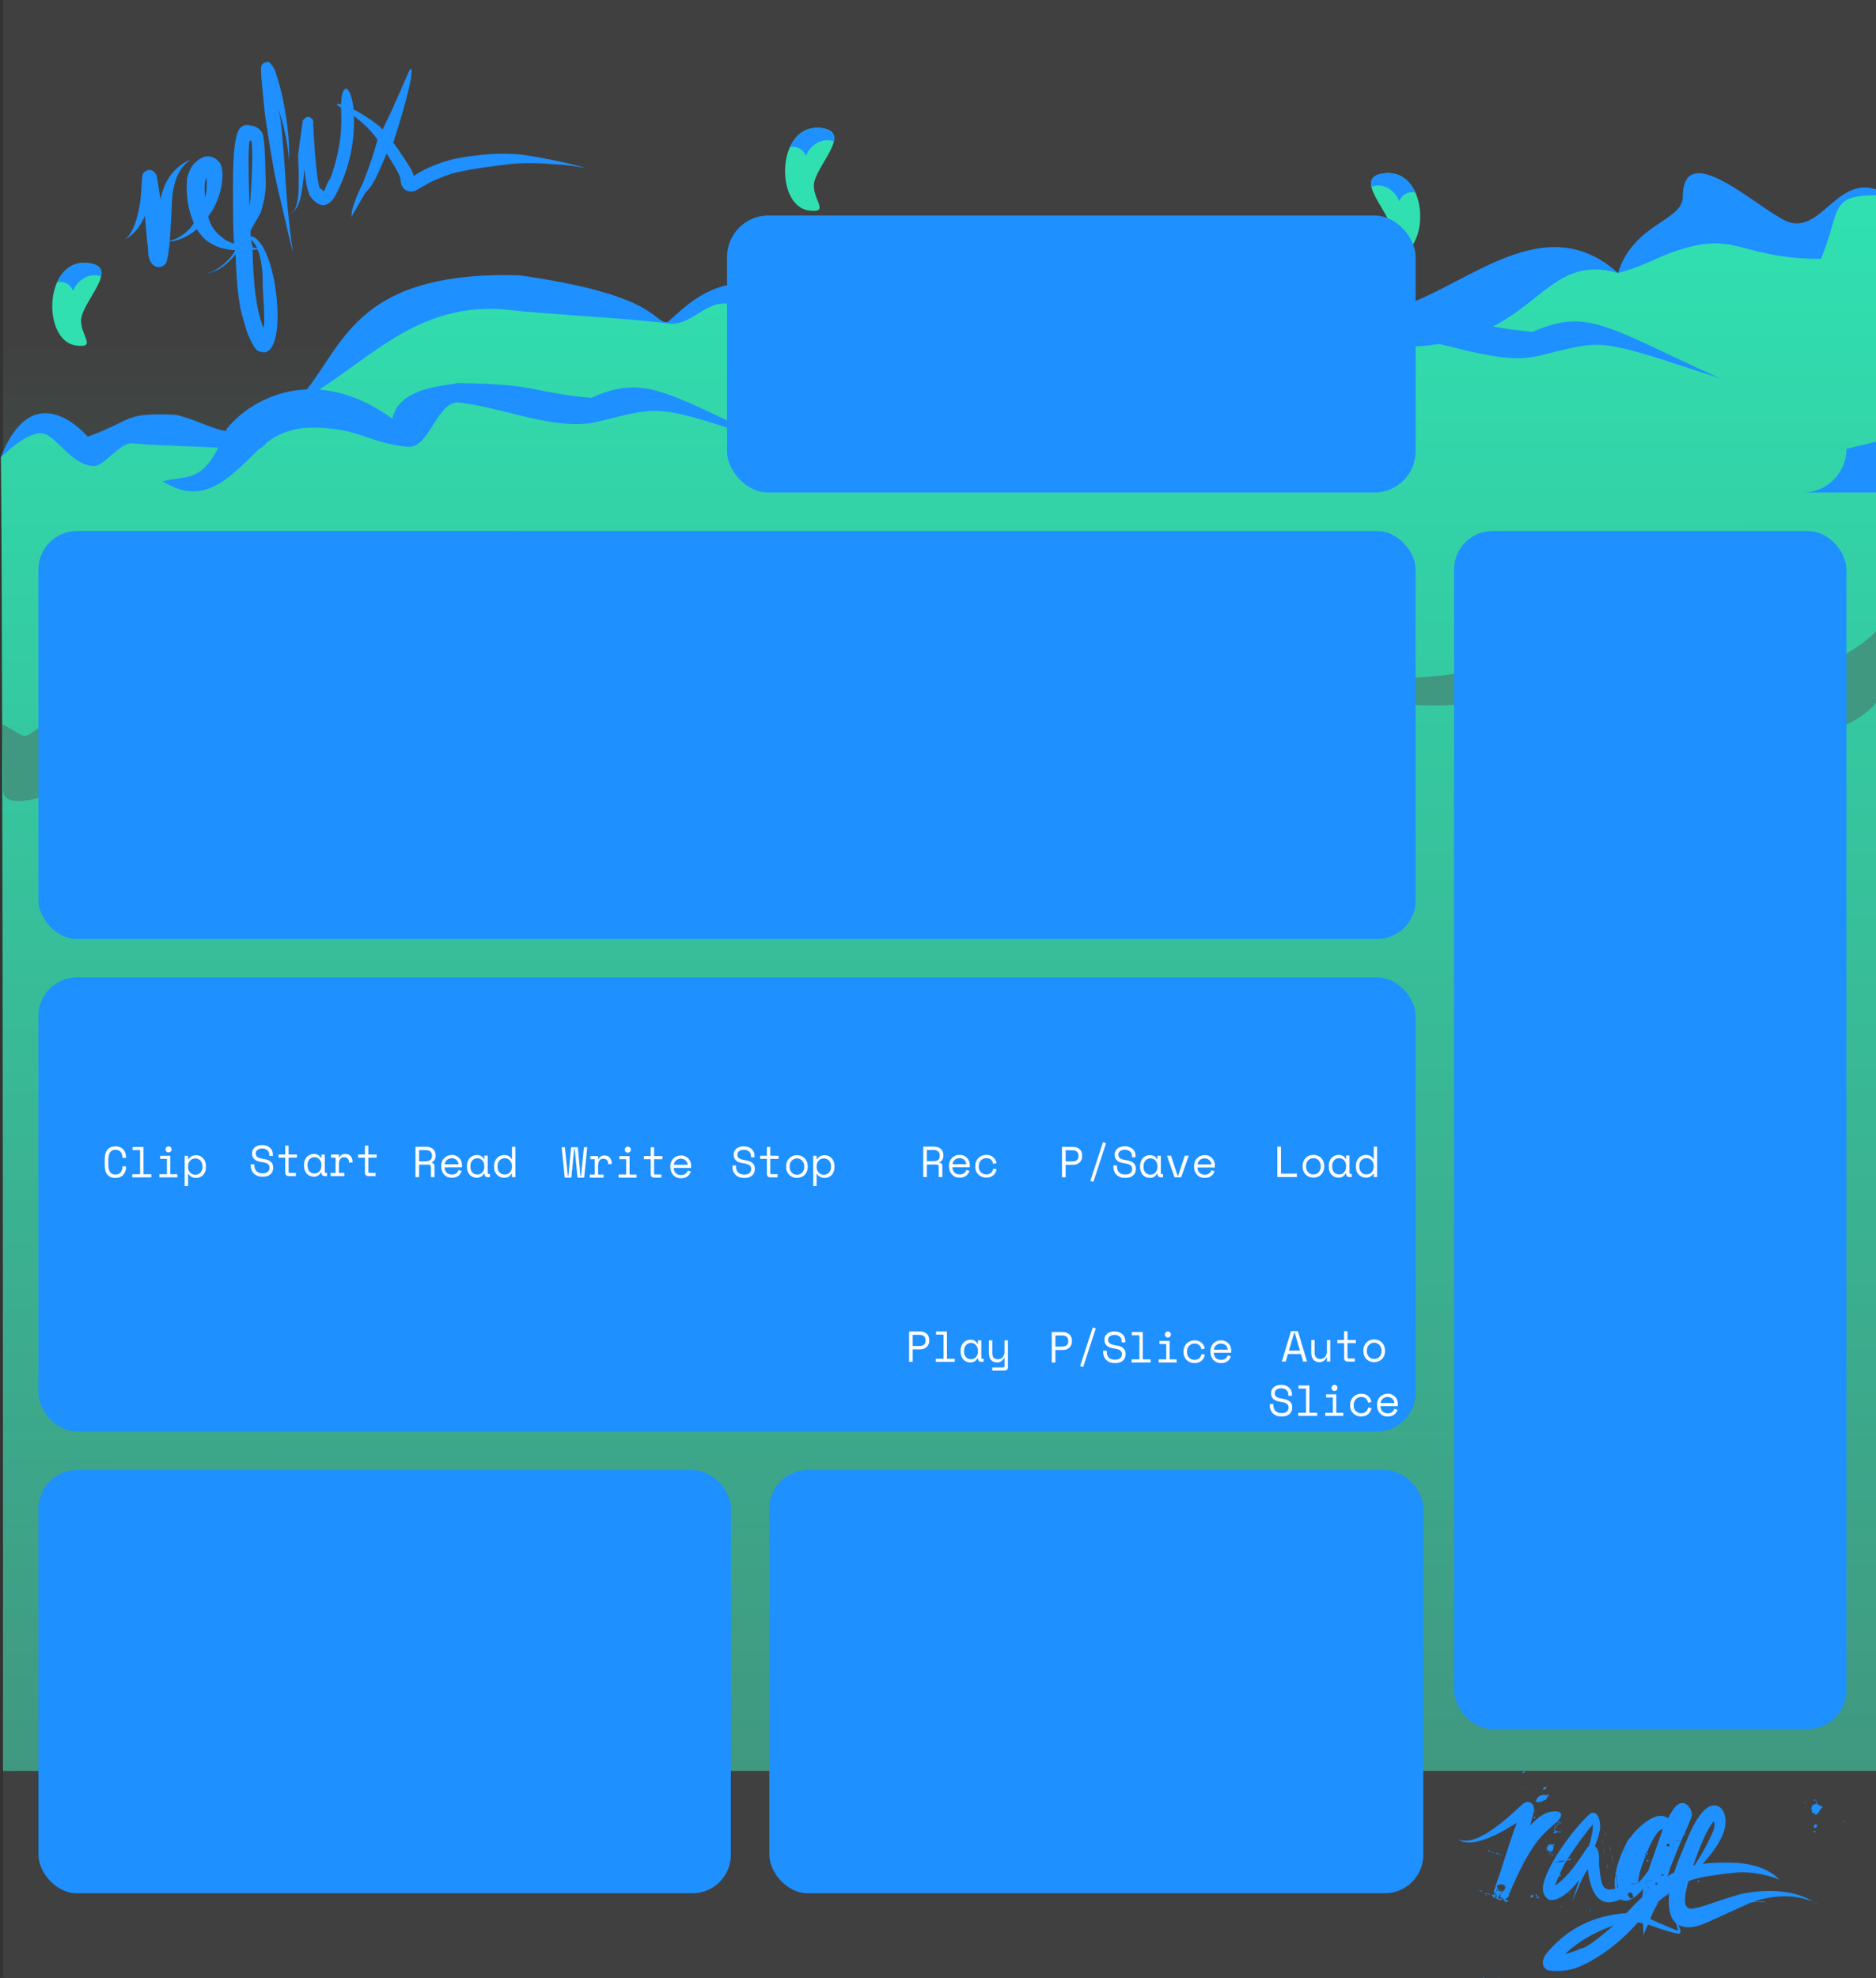 <?xml version="1.0" encoding="UTF-8" standalone="no"?>
<svg
   xmlns:osb="http://www.openswatchbook.org/uri/2009/osb"
   xmlns:dc="http://purl.org/dc/elements/1.1/"
   xmlns:cc="http://creativecommons.org/ns#"
   xmlns:rdf="http://www.w3.org/1999/02/22-rdf-syntax-ns#"
   xmlns:svg="http://www.w3.org/2000/svg"
   xmlns="http://www.w3.org/2000/svg"
   xmlns:xlink="http://www.w3.org/1999/xlink"
   xmlns:sodipodi="http://sodipodi.sourceforge.net/DTD/sodipodi-0.dtd"
   xmlns:inkscape="http://www.inkscape.org/namespaces/inkscape"
   width="12.192cm"
   height="12.85cm"
   viewBox="0 0 121.92 128.5"
   version="1.1"
   id="svg8"
   inkscape:version="1.0.1 (3bc2e813f5, 2020-09-07)"
   sodipodi:docname="Reflux.svg"
   enable-background="new"
   inkscape:label="SpacingSquare">
  <rect x="0" y="0" width="121.92" height="128.5" fill="#333333" stroke="none"/>
  <defs
     id="defs2">
    <rect
       x="55"
       y="79.5"
       width="47"
       height="9"
       id="rect1622" />
    <inkscape:path-effect
       effect="fillet_chamfer"
       id="path-effect938"
       is_visible="true"
       lpeversion="1"
       satellites_param="F,0,0,1,0,0,0,1 @ F,0,0,1,0,0,0,1 @ F,0,0,1,0,2.839,0,1 @ F,0,0,1,0,2.839,0,1"
       unit="px"
       method="auto"
       mode="F"
       radius="0"
       chamfer_steps="1"
       flexible="false"
       use_knot_distance="true"
       apply_no_radius="true"
       apply_with_radius="true"
       only_selected="false"
       hide_knots="false" />
    <inkscape:path-effect
       effect="fillet_chamfer"
       id="path-effect934"
       is_visible="true"
       lpeversion="1"
       satellites_param="F,0,0,1,0,0,0,1 @ F,0,0,1,0,0,0,1 @ F,0,0,1,0,4.641,0,1 @ F,0,0,1,0,0,0,1"
       unit="px"
       method="auto"
       mode="F"
       radius="0"
       chamfer_steps="1"
       flexible="false"
       use_knot_distance="true"
       apply_no_radius="true"
       apply_with_radius="true"
       only_selected="false"
       hide_knots="false" />
    <inkscape:path-effect
       effect="fillet_chamfer"
       id="path-effect932"
       is_visible="true"
       lpeversion="1"
       satellites_param="F,0,0,1,0,0,0,1 @ F,0,0,1,0,0,0,1 @ F,0,0,1,0,0,0,1 @ F,0,0,1,0,0,0,1"
       unit="px"
       method="auto"
       mode="F"
       radius="0"
       chamfer_steps="1"
       flexible="false"
       use_knot_distance="true"
       apply_no_radius="true"
       apply_with_radius="true"
       only_selected="false"
       hide_knots="false" />
    <inkscape:path-effect
       effect="fillet_chamfer"
       id="path-effect930"
       is_visible="true"
       lpeversion="1"
       satellites_param="IC,0,0,1,0,0,0,1 @ IC,0,0,1,0,0,0,1 @ IC,0,0,1,0,0,0,1 @ IC,0,0,1,0,0,0,1"
       unit="px"
       method="auto"
       mode="IC"
       radius="0"
       chamfer_steps="1"
       flexible="false"
       use_knot_distance="true"
       apply_no_radius="true"
       apply_with_radius="true"
       only_selected="false"
       hide_knots="false" />
    <inkscape:path-effect
       effect="fillet_chamfer"
       id="path-effect926"
       is_visible="true"
       lpeversion="1"
       satellites_param="C,1,0,1,0,0.23,0,1 @ C,1,0,1,0,0.23,0,1 @ C,1,0,1,0,0.23,0,1 @ C,1,0,1,0,0.23,0,1"
       unit="px"
       method="auto"
       mode="C"
       radius="23"
       chamfer_steps="1"
       flexible="true"
       use_knot_distance="true"
       apply_no_radius="true"
       apply_with_radius="true"
       only_selected="true"
       hide_knots="false" />
    <inkscape:path-effect
       effect="fillet_chamfer"
       id="path-effect924"
       is_visible="true"
       lpeversion="1"
       satellites_param="F,0,0,1,0,0,0,1 @ F,0,0,1,0,0,0,1 @ F,0,0,1,0,0,0,1 @ F,0,0,1,0,0,0,1"
       unit="px"
       method="auto"
       mode="F"
       radius="0"
       chamfer_steps="1"
       flexible="false"
       use_knot_distance="true"
       apply_no_radius="true"
       apply_with_radius="true"
       only_selected="false"
       hide_knots="false" />
    <linearGradient
       id="linearGradient1795"
       osb:paint="solid">
      <stop
         style="stop-color:#000000;stop-opacity:1;"
         offset="0"
         id="stop1793" />
    </linearGradient>
    <linearGradient
       id="linearGradient7269"
       osb:paint="solid">
      <stop
         style="stop-color:#000000;stop-opacity:1;"
         offset="0"
         id="stop7267" />
    </linearGradient>
    <linearGradient
       id="linearGradient6416"
       inkscape:collect="always">
      <stop
         id="stop6412"
         offset="0"
         style="stop-color:#30e0b0;stop-opacity:1" />
      <stop
         id="stop6414"
         offset="1"
         style="stop-color:#409880;stop-opacity:1" />
    </linearGradient>
    <linearGradient
       inkscape:collect="always"
       id="linearGradient968">
      <stop
         style="stop-color:#30e0b0;stop-opacity:1"
         offset="0"
         id="stop964" />
      <stop
         style="stop-color:#409880;stop-opacity:1"
         offset="1"
         id="stop966" />
    </linearGradient>
    <linearGradient
       id="linearGradient926"
       inkscape:collect="always">
      <stop
         id="stop922"
         offset="0"
         style="stop-color:#30e0b0;stop-opacity:1" />
      <stop
         id="stop924"
         offset="1"
         style="stop-color:#409880;stop-opacity:0;" />
    </linearGradient>
    <linearGradient
       inkscape:collect="always"
       id="linearGradient4624">
      <stop
         style="stop-color:#409880;stop-opacity:1"
         offset="0"
         id="stop4620" />
      <stop
         style="stop-color:#409880;stop-opacity:0;"
         offset="1"
         id="stop4622" />
    </linearGradient>
    <inkscape:perspective
       sodipodi:type="inkscape:persp3d"
       inkscape:vp_x="-0.52916669 : 65.837505 : 1"
       inkscape:vp_y="0 : 1000 : 0"
       inkscape:vp_z="31.220834 : 67.689588 : 1"
       inkscape:persp3d-origin="25.400001 : 42.833337 : 1"
       id="perspective3717" />
    <linearGradient
       inkscape:collect="always"
       xlink:href="#linearGradient4624"
       id="linearGradient4630"
       x1="15.44"
       y1="285.34"
       x2="15.44"
       y2="190.99"
       gradientUnits="userSpaceOnUse"
       gradientTransform="matrix(4.021,0,0,0.99,-0.604,1.091)" />
    <linearGradient
       inkscape:collect="always"
       xlink:href="#linearGradient926"
       id="linearGradient920"
       x1="15.456"
       y1="180.335"
       x2="15.456"
       y2="283.682"
       gradientUnits="userSpaceOnUse" />
    <linearGradient
       inkscape:collect="always"
       xlink:href="#linearGradient968"
       id="linearGradient970"
       x1="15.715"
       y1="180.444"
       x2="15.456"
       y2="283.683"
       gradientUnits="userSpaceOnUse" />
    <linearGradient
       inkscape:collect="always"
       xlink:href="#linearGradient6416"
       id="linearGradient6410"
       x1="14.98"
       y1="14.091"
       x2="15.44"
       y2="115.05"
       gradientUnits="userSpaceOnUse"
       gradientTransform="matrix(4.147,0,0,1,-0.629,3.1729687e-6)" />
    <linearGradient
       inkscape:collect="always"
       xlink:href="#linearGradient6416"
       id="linearGradient6410-7"
       x1="14.98"
       y1="14.091"
       x2="15.44"
       y2="115.05"
       gradientUnits="userSpaceOnUse"
       gradientTransform="matrix(4.147,0,0,1,-0.629,5.6965019e-6)" />
  </defs>
  <sodipodi:namedview
     id="base"
     pagecolor="#ffffff"
     bordercolor="#666666"
     borderopacity="1.0"
     inkscape:pageopacity="0.0"
     inkscape:pageshadow="2"
     inkscape:zoom="10.24"
     inkscape:cx="232.04074"
     inkscape:cy="327.49825"
     inkscape:document-units="cm"
     inkscape:current-layer="g1582"
     showgrid="true"
     inkscape:lockguides="false"
     showguides="false"
     inkscape:window-width="1693"
     inkscape:window-height="1344"
     inkscape:window-x="1"
     inkscape:window-y="8"
     inkscape:window-maximized="0"
     objecttolerance="48.9"
     guidetolerance="47.3"
     gridtolerance="46.4"
     inkscape:snap-perpendicular="true"
     inkscape:snap-tangential="true"
     inkscape:snap-object-midpoints="true"
     inkscape:snap-center="true"
     inkscape:snap-intersection-paths="true"
     inkscape:object-paths="true"
     inkscape:snap-bbox="true"
     inkscape:snap-bbox-edge-midpoints="true"
     inkscape:document-rotation="0"
     inkscape:pagecheckerboard="true"
     borderlayer="true"
     units="cm"
     scale-x="10">
    <inkscape:grid
       type="xygrid"
       id="grid7345"
       units="cm"
       spacingx="0.5"
       spacingy="0.5"
       enabled="true"
       dotted="false"
       color="#000000"
       opacity="0.251"
       empcolor="#f4195e"
       empopacity="0.259"
       empspacing="20"
       originx="0"
       originy="0"
       visible="true"
       snapvisiblegridlinesonly="true" />
  </sodipodi:namedview>
  <g
     inkscape:label="BG"
     inkscape:groupmode="layer"
     id="layer1"
     transform="translate(0,-168.5)"
     style="display:inline"
     sodipodi:insensitive="true">
    <rect
       id="rect26-0"
       width="122.563"
       height="128.5"
       x="0.2"
       y="168.5"
       style="display:inline;fill:#404040;fill-opacity:1;stroke-width:0.856"
       sodipodi:insensitive="true" />
    <rect
       style="display:inline;fill:url(#linearGradient4630);fill-opacity:1;stroke-width:0.73"
       y="190.152"
       x="0.2"
       height="93.398"
       width="122.563"
       id="rect4596"
       sodipodi:insensitive="true" />
    <g
       aria-label="RAGE"
       style="font-style:normal;font-variant:normal;font-weight:normal;font-stretch:normal;font-size:19.756px;line-height:1.25;font-family:Ravie;-inkscape-font-specification:Ravie;letter-spacing:0px;word-spacing:0px;display:inline;fill:#1e90ff;fill-opacity:1;stroke:none;stroke-width:0.265"
       id="text5750"
       transform="translate(91.876,-0.32)">
      <path
         d="m 6.221,291.836 c 0,0.011 0,0.023 -0.011,0.034 l 0.023,-0.023 v 0.011 c 0.023,-0.102 0.045,-0.158 0.056,-0.192 0.248,-0.598 0.553,-1.242 0.926,-1.942 h 0.023 v -0.023 l -0.011,0.011 c 0.463,-0.869 0.948,-1.524 1.468,-1.987 L 9.382,287.106 c 0.135,-0.158 0.203,-0.282 0.203,-0.384 0,-0.147 -0.147,-0.226 -0.452,-0.226 -0.485,0 -1.005,0.305 -1.569,0.926 l 0.271,-0.993 c -0.034,-0.361 -0.181,-0.542 -0.418,-0.542 -0.102,0 -0.214,0.045 -0.327,0.124 l -0.327,0.305 c -1.479,1.377 -2.596,2.077 -3.375,2.088 -0.294,0 -0.474,-0.045 -0.542,-0.135 0.147,0.169 0.406,0.248 0.768,0.248 0.734,0 1.761,-0.429 3.082,-1.276 v 0.011 c -0.192,0.485 -0.564,1.603 -1.118,3.353 l -0.192,0.553 c -0.011,0.056 -0.034,0.113 -0.056,0.158 l -0.09,0.26 -0.023,0.169 c 0,0.068 0,0.113 0.011,0.135 0.034,-0.079 0.056,-0.113 0.079,-0.113 h 0.045 c -0.034,0.102 -0.079,0.158 -0.113,0.169 0.011,0.011 0.011,0.011 0.011,0.023 0,0.011 0,0.011 0.011,0.023 h 0.068 v -0.068 h 0.045 c 0.034,0.011 0.045,0.023 0.045,0.045 l -0.068,0.023 c 0,0.034 0.023,0.045 0.068,0.045 v 0.045 h -0.102 c 0.056,0.124 0.192,0.181 0.429,0.181 0.034,0 0.056,0 0.068,-0.011 -0.079,-0.045 -0.158,-0.079 -0.26,-0.102 0,0.034 -0.011,0.045 -0.045,0.045 h -0.023 v -0.023 c 0,-0.09 0.056,-0.203 0.181,-0.35 l -0.068,0.237 c 0.102,0.068 0.203,0.124 0.305,0.169 l 0.068,-0.034 c 0.124,-0.056 0.203,-0.147 0.248,-0.294 l -0.011,-0.023 h -0.023 c -0.034,0 -0.045,-0.011 -0.045,-0.045 l 0.068,-0.023 z m -0.294,-0.519 -0.023,0.068 0.056,0.023 0.068,-0.023 c 0,0.034 -0.034,0.045 -0.09,0.045 0,0.011 0.011,0.011 0.023,0.011 0,0.045 -0.023,0.068 -0.056,0.068 v 0.045 c 0.034,0 0.056,0.011 0.056,0.045 l -0.079,-0.023 -0.023,0.045 c 0.011,0 0.023,0.011 0.023,0.023 -0.147,0.023 -0.226,0.045 -0.226,0.068 -0.102,-0.045 -0.169,-0.102 -0.214,-0.181 0.011,0 0.011,-0.011 0.011,-0.023 -0.023,0 -0.034,-0.011 -0.034,-0.045 0.023,0 0.034,-0.011 0.034,-0.023 -0.023,-0.056 -0.045,-0.09 -0.056,-0.102 0.011,-0.011 0.011,-0.011 0.023,-0.011 0.011,0 0.011,0 0.023,-0.011 l 0.023,-0.011 c 0.102,-0.056 0.181,-0.079 0.237,-0.079 z m 2.822,-2.675 c 0,0.102 -0.056,0.192 -0.181,0.271 l 0.113,-0.023 v 0.068 h -0.045 v 0.045 c 0.102,0.045 0.169,0.068 0.192,0.068 l -0.023,0.214 0.045,-0.023 c 0,-0.011 -0.011,-0.023 -0.023,-0.023 0.034,-0.068 0.045,-0.124 0.045,-0.169 h 0.045 l 0.023,0.102 h 0.023 c 0,-0.023 0.011,-0.068 0.023,-0.147 h 0.023 v 0.045 h 0.068 c 0,-0.023 -0.011,-0.034 -0.045,-0.045 0.034,-0.056 0.056,-0.124 0.068,-0.226 -0.023,0 -0.034,-0.011 -0.045,-0.045 v -0.023 c 0.056,0 0.09,-0.023 0.09,-0.068 v -0.023 h -0.068 l -0.09,0.045 v -0.045 l -0.203,0.023 z m 0.542,1.705 c -0.068,0.034 -0.102,0.057 -0.102,0.09 0.034,0 0.056,0.045 0.079,0.147 0.011,0 0.023,-0.011 0.023,-0.023 0.011,0 0.023,0.011 0.023,0.023 0.045,-0.045 0.079,-0.068 0.09,-0.068 v -0.102 c -0.023,-0.045 -0.045,-0.068 -0.068,-0.068 z m -3.432,1.885 c -0.023,0 -0.034,0 -0.045,0.011 0.079,0.056 0.124,0.113 0.158,0.147 h 0.045 c 0.034,-0.034 0.079,-0.045 0.147,-0.045 v -0.023 c -0.023,0 -0.045,-0.011 -0.079,-0.045 h -0.068 v -0.023 c -0.011,-0.011 -0.023,-0.011 -0.056,-0.023 l -0.056,-0.011 c -0.011,0.011 -0.023,0.011 -0.045,0.011 z m -0.598,-0.248 c -0.023,-0.023 -0.034,-0.056 -0.034,-0.102 l -0.023,0.034 H 5.069 v 0.023 c 0,0.034 0.034,0.056 0.113,0.068 0,0.034 -0.011,0.045 -0.045,0.045 0,0.023 0.023,0.045 0.079,0.068 0.056,-0.034 0.09,-0.045 0.102,-0.045 0,-0.011 0,-0.011 -0.011,-0.023 z m 4.053,0.056 0.045,0.068 c 0.09,-0.045 0.135,-0.09 0.135,-0.135 l -0.023,-0.045 c -0.011,0 -0.023,0.011 -0.023,0.023 -0.034,0 -0.045,-0.023 -0.045,-0.057 -0.034,0.023 -0.056,0.034 -0.09,0.034 z m -1.671,0.068 c 0.034,0 0.045,-0.011 0.045,-0.045 l 0.045,0.023 c 0,-0.023 0.011,-0.056 0.045,-0.113 l -0.068,-0.056 c -0.09,0.034 -0.135,0.056 -0.135,0.079 z m 0.395,-0.068 c 0,0.011 -0.011,0.023 -0.023,0.023 0,0.011 0.011,0.023 0.023,0.023 0,0.011 -0.011,0.023 -0.023,0.023 0,0.034 0.011,0.045 0.045,0.045 h 0.068 v -0.09 z m 1.411,-1.366 c 0,0.034 0.011,0.045 0.045,0.045 0.045,-0.023 0.068,-0.045 0.068,-0.068 v -0.023 l -0.09,-0.023 z m -4.73,1.14 -0.226,0.045 h 0.305 v -0.023 c -0.023,0 -0.045,-0.011 -0.079,-0.045 z m 4.866,-0.373 -0.023,0.068 0.068,0.023 c 0.023,0 0.034,-0.023 0.045,-0.068 v -0.023 z m -5.159,0.282 h 0.068 v -0.023 h -0.068 c 0,-0.023 -0.034,-0.045 -0.09,-0.068 h -0.079 v 0.023 c 0.034,0 0.068,0.011 0.124,0.045 h 0.045 z m 0.384,-2.687 c 0.023,0.045 0.045,0.068 0.068,0.068 h 0.023 c 0.034,0 0.045,-0.011 0.045,-0.045 v -0.023 z m 0.643,0.203 c 0,0.034 0.045,0.056 0.147,0.068 -0.023,-0.045 -0.045,-0.068 -0.068,-0.068 z M 4.968,289.127 h 0.102 c 0,0.023 0.045,0.045 0.135,0.068 h 0.023 v -0.023 c -0.034,0 -0.079,-0.011 -0.135,-0.045 L 4.968,289.104 Z m 3.025,2.822 -0.023,0.068 c 0.011,0 0.023,0.011 0.023,0.023 l 0.068,-0.023 v -0.023 c 0,-0.023 -0.011,-0.034 -0.045,-0.045 z m -2.54,-2.709 c 0,-0.023 -0.011,-0.034 -0.045,-0.045 h -0.023 c -0.023,0 -0.034,0.011 -0.045,0.045 l 0.068,0.023 z m -0.079,2.348 h 0.023 c 0.034,0.011 0.045,0.023 0.045,0.045 0,0.034 -0.011,0.045 -0.045,0.045 h -0.023 z m 4.561,-0.316 c 0.034,0 0.045,-0.011 0.045,-0.045 0,-0.023 -0.011,-0.034 -0.045,-0.045 -0.011,0 -0.023,0.011 -0.034,0.023 z m -5.069,0.632 h 0.09 c 0,-0.023 -0.011,-0.034 -0.045,-0.045 h -0.045 v -0.023 h -0.045 v 0.023 h 0.045 z m 0.903,-0.169 v 0.023 c 0,0.034 -0.011,0.045 -0.045,0.045 h -0.045 c 0,-0.023 0.023,-0.045 0.068,-0.068 z m 3.217,-2.405 h 0.045 l -0.023,-0.09 h -0.045 z m -4.335,2.585 c 0,0.034 0.011,0.045 0.045,0.045 h 0.079 l -0.023,-0.045 -0.034,0.023 -0.068,-0.034 z m 3.274,0 c 0,0.023 0.011,0.034 0.045,0.034 l 0.045,-0.023 c 0,-0.011 -0.011,-0.023 -0.045,-0.034 h -0.045 z m 2.19,-0.09 c 0,0.034 0.011,0.045 0.045,0.045 l 0.034,-0.023 c 0,-0.023 -0.011,-0.034 -0.034,-0.045 z m -0.756,-2.235 c 0,0.034 0.011,0.045 0.045,0.045 v -0.068 H 9.359 Z m 0.598,2.077 c -0.023,0 -0.034,0.011 -0.045,0.045 l 0.068,0.023 z m -4.493,5.588 H 5.623 l -0.09,-0.023 H 5.465 Z m -0.971,0.068 H 4.607 v -0.023 H 4.494 Z m 1.197,-8.015 c 0,0.023 0.011,0.034 0.045,0.034 h 0.045 c 0,-0.011 -0.011,-0.023 -0.045,-0.034 z m 1.389,0.395 0.102,0.023 -0.102,0.023 z m -1.061,2.574 h -0.045 v 0.045 h 0.045 z m -0.203,-0.587 v 0.045 c -0.034,0 -0.045,-0.011 -0.045,-0.045 z m -0.192,-0.056 c 0.034,0 0.045,-0.011 0.045,-0.045 H 5.623 Z m 3.804,-1.197 h 0.045 v -0.023 h -0.045 z m -0.643,-1.061 h 0.045 v -0.023 h -0.045 z m 0.203,0 h 0.045 v -0.023 h -0.045 z m -3.567,2.461 h 0.023 v 0.045 H 5.419 Z m 0.226,-2.111 0.09,-0.023 h -0.09 z m -0.666,0 h 0.045 v -0.023 h -0.045 z m 0.158,2.134 h 0.045 v -0.023 H 5.137 Z M 7.587,286.598 c -0.011,0.034 -0.034,0.045 -0.068,0.057 z m -2.608,5.317 0.068,-0.011 h -0.068 z m 4.911,-0.7 0.011,-0.011 -0.011,-0.045 z m -4.628,0.282 0.023,-0.068 z"
         style="font-style:normal;font-variant:normal;font-weight:500;font-stretch:normal;font-size:11.289px;font-family:'Unfolding Tragedy';-inkscape-font-specification:'Unfolding Tragedy Medium';fill:#1e90ff;fill-opacity:1;stroke-width:0.265"
         id="path6234"
         inkscape:connector-curvature="0" />
      <path
         d="m 13.291,291.475 c -0.305,0.068 -0.508,0.102 -0.61,0.102 -0.192,-0.034 -0.327,-0.124 -0.406,-0.294 -0.09,-0.203 -0.169,-0.632 -0.226,-1.298 -0.011,-0.034 -0.011,-0.102 -0.011,-0.192 l 0.011,-0.181 c 0,-0.113 -0.011,-0.248 -0.034,-0.406 l -0.023,-0.113 c -0.045,-0.147 -0.113,-0.26 -0.214,-0.327 0.226,-0.598 0.339,-1.016 0.339,-1.23 v -0.09 c 0,-0.192 -0.034,-0.384 -0.102,-0.553 -0.09,-0.203 -0.214,-0.305 -0.361,-0.305 -0.079,0 -0.124,0.011 -0.158,0.045 l -0.158,0.124 -0.192,0.192 c -0.531,0.531 -1.14,1.31 -1.806,2.314 -0.632,1.05 -0.948,1.795 -0.948,2.246 0,0.214 0.068,0.406 0.192,0.564 0.113,0.124 0.226,0.192 0.327,0.192 0.531,0 1.151,-0.429 1.84,-1.298 0,0.011 -0.011,0.045 -0.023,0.079 l -0.023,0.079 c -0.248,0.756 -0.384,1.14 -0.418,1.174 0.034,0 0.214,-0.395 0.553,-1.174 0.181,-0.406 0.339,-0.7 0.474,-0.869 0.158,1.434 0.621,2.156 1.4,2.156 0.35,-0.034 0.666,-0.135 0.926,-0.305 0.282,-0.181 0.418,-0.384 0.418,-0.598 0,-0.079 -0.045,-0.124 -0.135,-0.124 -0.113,0 -0.327,0.034 -0.632,0.09 z m -3.217,-1.851 -0.079,-0.023 c 0.587,-0.903 1.129,-1.648 1.637,-2.246 0.011,0.011 0.011,0.045 0.011,0.079 0,0.327 -0.09,0.768 -0.26,1.332 -0.079,0.034 -0.135,0.102 -0.169,0.181 l -0.158,0.237 c -0.722,1.106 -1.343,1.818 -1.874,2.122 0.305,-0.745 0.542,-1.264 0.711,-1.547 0.011,-0.023 0.023,-0.045 0.034,-0.056 l 0.147,-0.045 v 0.023 l 0.113,-0.057 c 0,0.023 0.011,0.034 0.034,0.034 v -0.034 c 0,-0.023 -0.023,-0.045 -0.056,-0.056 h -0.09 z m -1.422,-4.177 -0.316,-0.023 -0.023,0.034 c -0.147,0 -0.271,0.124 -0.395,0.384 0.079,0.045 0.147,0.068 0.181,0.068 0.102,0 0.282,-0.068 0.531,-0.203 0,-0.079 0.045,-0.147 0.147,-0.226 v -0.034 c 0,-0.023 -0.011,-0.034 -0.045,-0.045 h -0.023 z m 0.722,2.359 c -0.068,-0.011 -0.135,-0.034 -0.214,-0.079 l 0.023,-0.192 h -0.023 l -0.034,0.192 c 0,0.034 0.034,0.056 0.113,0.09 h -0.079 c -0.045,0.023 -0.068,0.045 -0.068,0.068 v 0.023 l 0.079,0.023 c 0,-0.011 0.056,-0.034 0.158,-0.068 0,-0.011 0,-0.011 -0.011,-0.023 0.011,0.011 0.023,0.011 0.045,0.011 0.023,0 0.034,0 0.045,0.011 0,-0.011 0.011,-0.023 0.023,-0.023 h 0.09 l 0.056,0.023 V 287.806 H 9.464 v -0.023 z m -0.858,-2.89 c -0.079,0.056 -0.113,0.09 -0.113,0.124 l 0.023,0.045 c 0.079,0 0.158,-0.045 0.226,-0.147 v -0.023 l -0.068,0.023 z m 0.045,1.874 -0.09,-0.023 c -0.079,0 -0.135,0.034 -0.181,0.102 0,0.034 0.011,0.045 0.045,0.045 h 0.068 c 0.079,-0.068 0.135,-0.102 0.158,-0.102 z m 0.677,2.969 0.147,0.011 v -0.034 c 0.09,0 0.214,-0.023 0.384,-0.056 v 0.056 l -0.316,0.056 H 9.239 Z m -0.361,-2.619 h 0.056 v 0.023 h 0.169 v 0.034 h 0.192 v -0.034 H 9.103 v -0.023 h -0.056 c -0.023,-0.045 -0.045,-0.068 -0.068,-0.068 -0.011,0 -0.034,0.011 -0.045,0.034 h -0.056 z m -1.151,-0.395 c -0.147,0.045 -0.226,0.09 -0.226,0.124 v 0.023 c 0.113,0 0.192,-0.045 0.226,-0.124 z m -0.226,-0.045 c -0.09,0.034 -0.135,0.056 -0.135,0.09 v 0.045 h 0.023 c 0.079,0 0.124,-0.034 0.135,-0.09 z m 1.603,0.135 c 0.079,0 0.192,0.023 0.327,0.079 h 0.09 v -0.034 c -0.056,0 -0.181,-0.023 -0.361,-0.079 h -0.056 z m -1.908,-2.98 c 0,0.011 -0.045,0.057 -0.135,0.135 v 0.045 c 0.056,0 0.113,-0.034 0.158,-0.113 v -0.068 z m 0.7,3.003 c -0.079,0.011 -0.113,0.023 -0.113,0.056 v 0.045 h 0.045 l 0.09,-0.068 z m 0.09,-3.308 c -0.079,0.011 -0.113,0.023 -0.113,0.057 v 0.045 h 0.045 c 0.045,-0.023 0.068,-0.045 0.068,-0.068 z m 1.422,3.725 c -0.079,0.056 -0.113,0.09 -0.113,0.113 h 0.034 c 0.056,-0.034 0.079,-0.056 0.079,-0.079 z m -0.203,0.169 -0.023,0.09 h 0.056 c 0,-0.034 0.011,-0.056 0.034,-0.09 z m 0.124,-0.226 c 0.056,0 0.102,0.011 0.135,0.034 l 0.023,-0.056 H 9.329 Z M 7.76,286.056 c -0.011,0 -0.023,0.011 -0.034,0.045 l 0.023,0.045 c 0.023,0 0.034,-0.011 0.034,-0.045 v -0.045 z m 1.727,1.197 h 0.113 v -0.034 H 9.487 Z m -2.45,0.214 c -0.023,0 -0.034,0.011 -0.045,0.045 v 0.023 h 0.023 c 0.034,0 0.045,-0.011 0.045,-0.045 v -0.023 z m 0.226,-2.529 c -0.011,0 -0.034,0.011 -0.045,0.034 v 0.023 h 0.045 z m 0.632,1.603 c 0.034,0 0.045,-0.011 0.045,-0.045 h -0.045 z m 0.068,0.881 c 0.034,0 0.045,-0.011 0.045,-0.045 h -0.045 z m 0.835,-0.677 h 0.056 v -0.023 h -0.056 z m 0.474,0.7 h 0.023 v -0.056 h -0.023 z m -2.438,-0.948 c -0.011,0 -0.023,0.011 -0.034,0.045 h 0.034 z m 0.756,1.016 h 0.045 v -0.023 h -0.045 z m 1.795,2.28 v -0.023 l 0.068,0.023 z m -1.468,-2.924 h 0.045 l -0.045,-0.011 z"
         style="font-style:normal;font-variant:normal;font-weight:500;font-stretch:normal;font-size:11.289px;font-family:'Unfolding Tragedy';-inkscape-font-specification:'Unfolding Tragedy Medium';fill:#1e90ff;fill-opacity:1;stroke-width:0.265"
         id="path6236"
         inkscape:connector-curvature="0" />
      <path
         d="m 16.633,291.813 c 0,-0.034 0,-0.045 -0.011,-0.057 0.226,-0.181 0.429,-0.316 0.598,-0.418 0.452,-0.271 1.005,-0.463 1.648,-0.587 1.185,-0.192 2.021,-0.294 2.517,-0.294 0.519,0 1.061,0.079 1.626,0.226 0.463,0.124 0.7,0.214 0.7,0.26 l 0.011,-0.023 c 0,-0.034 -0.056,-0.09 -0.158,-0.181 -0.734,-0.61 -1.772,-0.914 -3.138,-0.914 h -0.316 c -1.524,0 -2.721,0.294 -3.612,0.892 l 0.214,-0.655 0.361,-0.903 c 0.147,-0.35 0.305,-0.745 0.497,-1.174 0.011,-0.011 0.011,-0.023 0.023,-0.034 0.316,-0.7 0.474,-1.095 0.485,-1.197 0.011,-0.203 -0.056,-0.384 -0.192,-0.553 -0.124,-0.169 -0.271,-0.248 -0.44,-0.248 -0.282,0 -0.587,0.327 -0.914,0.993 -0.124,-0.102 -0.282,-0.158 -0.474,-0.158 -0.327,0 -0.722,0.181 -1.174,0.553 -0.35,0.282 -0.621,0.587 -0.835,0.892 h -0.011 c -0.023,0 -0.068,0.068 -0.147,0.192 -0.395,0.756 -0.655,1.456 -0.768,2.1 l -0.023,0.192 c -0.034,0.147 -0.045,0.237 -0.045,0.271 -0.011,0.316 0.023,0.598 0.124,0.835 0.124,0.327 0.327,0.485 0.598,0.485 0.316,0 0.689,-0.26 1.129,-0.768 h 0.011 c -0.011,0.056 -0.034,0.237 -0.068,0.519 -0.406,0.395 -0.745,0.745 -1.027,1.05 -2.167,0.147 -3.917,1.039 -5.249,2.687 -0.113,0.192 -0.169,0.35 -0.181,0.463 -0.011,0.214 0.056,0.373 0.192,0.474 0.079,0.068 0.158,0.102 0.237,0.102 h 0.034 c 0.056,0.023 0.203,0.034 0.463,0.034 0.632,0 1.197,-0.135 1.693,-0.395 l 0.158,-0.079 c 0.023,0 0.124,-0.045 0.294,-0.147 1.163,-0.643 2.19,-1.49 3.104,-2.54 0.102,0.011 0.214,0.034 0.327,0.068 0.011,0.079 0.011,0.203 0.023,0.361 l 0.023,0.395 c 0.011,-0.056 0.102,-0.282 0.282,-0.677 0.147,0.045 0.316,0.102 0.508,0.169 0.802,0.282 1.298,0.418 1.49,0.418 0.079,0 0.124,-0.056 0.124,-0.158 0,-0.045 -0.068,-0.226 -0.192,-0.553 -0.124,-0.305 -0.237,-0.677 -0.339,-1.106 0,-0.034 0,-0.045 -0.011,-0.056 l 0.056,0.361 c 0.023,0.169 0.045,0.305 0.056,0.406 l 0.147,0.44 c 0.011,0.034 0.023,0.068 0.034,0.124 l 0.09,0.35 c -0.214,-0.068 -0.327,-0.113 -0.35,-0.124 l -0.96,-0.406 c -0.226,-0.102 -0.395,-0.181 -0.508,-0.237 l 0.248,-0.564 c 0.135,-0.226 0.237,-0.418 0.294,-0.564 l 0.711,-0.598 c 0,0.034 0,0.045 0.011,0.057 z m -1.513,-2.608 0.011,0.011 c 0.44,-1.039 0.79,-1.558 1.05,-1.558 l -0.124,0.384 -0.406,1.151 c -0.226,0.621 -0.361,1.005 -0.406,1.163 l -0.305,0.406 c -0.181,0.214 -0.294,0.327 -0.339,0.327 l -0.011,-0.011 c 0.023,-0.406 0.192,-0.982 0.497,-1.738 l -0.034,0.011 -0.023,-0.09 z m -4.267,6.198 c 0,0.011 -0.079,0.045 -0.237,0.113 -0.147,0.068 -0.406,0.147 -0.779,0.248 0.847,-0.802 1.897,-1.411 3.15,-1.851 -1.163,1.005 -1.874,1.501 -2.122,1.501 z m 3.138,-3.342 c -0.045,-0.056 -0.068,-0.113 -0.079,-0.169 0.034,-0.09 0.09,-0.135 0.158,-0.135 0.079,0.045 0.124,0.068 0.147,0.068 l -0.023,0.045 h 0.045 c 0,0.011 -0.011,0.023 -0.023,0.023 -0.011,0.045 0.011,0.068 0.056,0.068 v 0.023 c 0,0.113 -0.045,0.169 -0.124,0.169 h -0.045 c -0.011,0 -0.023,-0.011 -0.023,-0.023 l -0.068,0.023 0.023,-0.068 c -0.011,0 -0.023,-0.011 -0.023,-0.023 0.011,0 0.023,-0.011 0.023,-0.023 h -0.023 c 0,0.011 -0.011,0.023 -0.023,0.023 z m 2.427,-3.387 c 0.011,0 0.056,-0.023 0.113,-0.068 0.068,0.011 0.102,0.034 0.113,0.09 -0.011,0 -0.023,0.011 -0.023,0.023 0.011,0 0.023,0 0.023,0.011 -0.056,0.034 -0.09,0.045 -0.113,0.045 0,-0.011 -0.011,-0.023 -0.023,-0.023 0,0.011 -0.011,0.023 -0.023,0.023 z m -0.722,2.551 c 0.034,-0.057 0.045,-0.09 0.045,-0.113 0.034,0.034 0.056,0.045 0.09,0.045 v 0.09 h -0.09 z m -2.472,0.09 h 0.034 l 0.056,0.294 c -0.034,0 -0.068,-0.09 -0.09,-0.282 z m 4.267,-1.366 c -0.079,0.034 -0.113,0.057 -0.113,0.09 l 0.023,0.068 c 0.056,-0.034 0.09,-0.068 0.09,-0.09 z m -1.377,0.621 c 0.079,0.011 0.113,0.023 0.113,0.056 0,0.034 -0.011,0.045 -0.045,0.045 h -0.079 z m -0.971,-0.847 0.023,0.045 c 0.056,-0.011 0.09,-0.034 0.102,-0.09 l -0.124,-0.011 z m -0.056,-0.384 c 0.09,-0.023 0.135,-0.056 0.135,-0.102 l -0.09,-0.023 c 0,0.023 0,0.034 -0.011,0.045 z m 3.421,1.648 c -0.023,0 -0.034,0.011 -0.045,0.045 l -0.011,0.045 h 0.09 l 0.011,-0.09 z m -1.377,-0.418 h 0.068 c 0.034,0.011 0.045,0.023 0.045,0.045 l -0.09,0.034 -0.023,-0.034 z m -3.014,0.655 c 0.023,0 0.102,-0.011 0.226,-0.034 0,0.023 -0.056,0.045 -0.169,0.056 h -0.056 z m 1.377,-0.226 v 0.011 c -0.147,0.023 -0.237,0.034 -0.271,0.034 l -0.079,-0.011 c 0.045,0 0.158,-0.011 0.327,-0.034 z m 2.134,-3.059 c -0.034,0 -0.045,0.011 -0.056,0.045 v 0.045 h 0.023 c 0.023,0 0.034,-0.011 0.034,-0.045 l 0.011,-0.045 z m -4.504,2.675 h 0.023 c 0,0.011 0.011,0.056 0.034,0.124 h -0.056 z m 0.045,0.237 h 0.023 l 0.023,0.158 h -0.023 z m 0.158,0.937 h -0.023 v -0.023 h 0.023 v 0.023 h 0.034 v 0.09 h -0.034 z m -0.869,-3.725 h 0.034 v -0.056 h -0.034 l 0.011,-0.068 h -0.023 l -0.011,0.068 h 0.023 z m 0.26,3.048 h -0.023 v 0.068 h 0.023 z m 0.214,-1.422 h 0.023 l -0.011,-0.113 h -0.034 z m 0.294,1.524 h 0.034 c 0,0.034 0.011,0.068 0.023,0.079 h -0.056 z m 2.021,0.214 H 15.222 v -0.034 h 0.023 v 0.034 h 0.034 v 0.045 h 0.023 v 0.034 h -0.023 v -0.034 h -0.034 z m -2.709,-1.422 h 0.023 v 0.034 h 0.034 v -0.034 h -0.023 c 0.011,-0.011 0.023,-0.023 0.023,-0.034 h -0.056 z m 4.606,-1.648 v 0.045 h -0.068 c 0,-0.034 0.011,-0.045 0.045,-0.045 z m -4.583,1.784 h 0.034 v -0.079 h -0.034 z m 0.294,1.772 h 0.023 v -0.09 h -0.023 z m -3.251,0.881 0.011,-0.147 H 9.589 Z m 7.665,-4.369 h -0.068 c 0.011,-0.034 0.023,-0.045 0.045,-0.045 z m -3.545,0.564 c 0.034,0 0.056,0.011 0.056,0.034 v 0.011 c -0.034,0 -0.056,-0.011 -0.056,-0.034 z m -1.445,-0.519 h 0.045 c -0.011,-0.011 -0.023,-0.034 -0.023,-0.068 h -0.023 z m 2.766,2.574 h 0.079 v 0.023 c -0.045,0 -0.079,0 -0.09,0.011 z m 1.693,1.14 c -0.045,-0.169 -0.079,-0.282 -0.102,-0.361 z m -4.008,-3.24 h 0.034 v -0.056 h -0.034 z m 2.134,1.863 h 0.034 l 0.011,-0.034 h -0.034 v -0.034 h -0.023 v 0.034 h 0.023 z m -2.134,-1.93 h 0.034 v -0.056 h -0.034 z m 2.359,0.7 c 0,0.034 0.011,0.045 0.045,0.045 v -0.045 z m -2.732,-0.485 c -0.011,0.023 0,0.034 0.034,0.034 l 0.011,-0.056 z m 2.055,0.214 h 0.045 c 0,0.034 -0.011,0.045 -0.045,0.045 z m -0.835,1.659 h -0.045 c 0,-0.034 0.011,-0.045 0.045,-0.045 z m 1.072,0.181 -0.147,0.034 v -0.023 z m -1.513,-0.35 h 0.056 c 0,0.023 -0.023,0.034 -0.056,0.034 z m 1.885,1.106 0.034,-0.169 -0.011,0.147 z m -1.818,-0.779 0.056,0.023 c -0.011,0.011 -0.011,0.011 -0.023,0.011 -0.011,0 -0.011,0 -0.011,-0.011 l -0.023,0.045 z m -0.869,-2.201 h 0.023 v -0.068 h -0.023 z m 0.429,0.102 h 0.023 v -0.068 h -0.023 z m -1.31,4.041 h 0.023 l 0.011,-0.068 h -0.023 z m 1.411,-3.59 h 0.023 v -0.068 h -0.023 z m -0.384,0.147 h 0.034 v -0.045 h -0.034 z m 0.361,-0.226 h 0.045 c 0.011,-0.023 0,-0.034 -0.034,-0.034 z m -1.355,3.579 h 0.023 v -0.056 h -0.023 z m 1.095,-2.732 h 0.023 l 0.011,-0.056 h -0.023 z m 2.529,0.914 h 0.023 v 0.056 h -0.023 z m -2.224,-1.614 h 0.023 v -0.056 h -0.023 z m 2.134,1.524 -0.113,0.023 -0.056,-0.011 z m -1.919,-0.485 h 0.023 v -0.056 h -0.023 z m -0.282,1.197 h 0.034 v -0.034 h -0.034 z m -0.406,-2.45 h 0.034 v -0.034 h -0.034 z m -0.926,3.567 h 0.023 v -0.045 h -0.023 z m 0.869,-3.827 h 0.023 v -0.045 h -0.023 z m -0.068,-0.485 h 0.023 v -0.045 h -0.023 z m 0.485,0.553 h 0.023 l 0.011,-0.045 h -0.023 z m 1.603,2.055 h 0.045 v 0.023 h -0.045 z m -1.637,0.181 h 0.023 l 0.011,-0.045 h -0.023 z m 1.908,-0.248 h 0.079 l -0.079,0.023 z m -1.784,0.858 0.023,0.011 v -0.045 h -0.023 z m 3.872,0.214 c 0,0.057 0.011,0.135 0.045,0.26 v 0.034 z m -4.335,-4.346 h 0.023 v -0.034 h -0.023 z m 1.276,1.072 h 0.023 v 0.034 h -0.023 z m -2.19,3.906 h 0.023 v -0.034 h -0.023 z m 2.021,-4.087 h 0.023 v -0.034 h -0.023 z m -0.497,1.174 h 0.023 v -0.034 h -0.023 z m -0.643,-0.745 h 0.023 v -0.034 h -0.023 z m 1.039,-0.553 h 0.023 v -0.034 h -0.023 z m -0.09,-0.113 h 0.023 v -0.034 h -0.023 z m 0.056,3.488 h 0.023 v 0.034 h -0.023 z m -0.587,-0.384 h 0.023 v -0.034 h -0.023 z m 1.05,-2.472 h 0.034 l -0.034,0.034 z m 1.377,2.19 h 0.023 l -0.034,0.045 z m -0.406,-0.666 h 0.023 v -0.045 z m -0.384,0.519 h 0.079 l -0.079,0.011 z m -0.621,-2.111 h 0.023 l -0.034,0.034 z m -0.598,2.009 h 0.023 l -0.023,0.034 z m -3.895,-1.456 0.023,-0.034 h -0.023 z m 3.477,1.942 0.011,-0.056 h -0.011 z m -0.09,-0.474 0.023,-0.056 h -0.011 z m 2.021,0.982 0.056,-0.079 -0.056,0.068 z m 0.079,-1.377 0.011,-0.034 h -0.011 z m 0.768,1.377 h 0.011 l -0.011,0.034 z m -0.643,-1.23 h 0.011 l -0.011,0.034 z m -2.416,-1.14 0.011,-0.023 h -0.011 z m 4.301,2.867 c 0,-0.023 0,-0.034 -0.011,-0.045 0,0.023 0,0.034 0.011,0.045 z"
         style="font-style:normal;font-variant:normal;font-weight:500;font-stretch:normal;font-size:11.289px;font-family:'Unfolding Tragedy';-inkscape-font-specification:'Unfolding Tragedy Medium';fill:#1e90ff;fill-opacity:1;stroke-width:0.265"
         id="path6238"
         inkscape:connector-curvature="0" />
      <path
         d="m 20.606,292.062 c -0.44,0.135 -0.881,0.282 -1.31,0.429 -0.598,0.214 -1.027,0.327 -1.287,0.327 -0.282,0 -0.406,-0.237 -0.373,-0.7 l 0.023,-0.237 c 0.011,-0.056 0.023,-0.135 0.045,-0.248 l 0.203,-0.824 c 1.49,-1.434 2.269,-2.585 2.348,-3.466 0.034,-0.282 0,-0.542 -0.102,-0.779 -0.135,-0.305 -0.35,-0.452 -0.632,-0.452 -0.485,0 -1.016,0.587 -1.569,1.761 l -0.226,0.542 c -0.621,1.468 -0.96,2.405 -0.993,2.811 l -0.124,0.564 c -0.169,0.135 -0.327,0.248 -0.485,0.339 l -0.237,0.158 0.237,-0.135 c 0.192,-0.124 0.35,-0.214 0.474,-0.294 -0.124,1.445 0.294,2.167 1.264,2.167 0.339,0 0.711,-0.09 1.129,-0.282 l 0.485,-0.214 c 1.535,-0.7 2.382,-1.084 2.54,-1.14 l 0.011,0.011 v -0.023 l 0.068,0.023 v -0.023 l 0.045,0.023 0.045,-0.023 v 0.023 l 0.034,-0.023 h 0.214 l 0.045,0.023 v -0.023 c 0.011,0 0.023,0.011 0.023,0.023 l 0.045,-0.023 0.056,0.023 v -0.023 l 0.09,0.023 c 0.011,-0.011 0.068,-0.023 0.147,-0.023 v -0.023 l -0.068,-0.023 c -0.011,0.011 -0.023,0.023 -0.034,0.023 h -0.621 c 0.677,-0.226 1.366,-0.339 2.055,-0.339 0.553,0 1.151,0.113 1.784,0.339 -0.768,-0.463 -1.716,-0.689 -2.845,-0.689 -0.576,0 -1.185,0.068 -1.806,0.192 z m -1.061,-4.595 c -0.011,0.102 -0.034,0.203 -0.079,0.305 -0.373,0.869 -0.824,1.671 -1.355,2.427 0.519,-1.558 0.982,-2.574 1.377,-3.048 0.056,0.056 0.068,0.169 0.056,0.316 z m 6.638,-1.58 -0.011,0.079 -0.135,0.09 c -0.079,0 -0.147,0.068 -0.192,0.192 l 0.023,0.045 c 0,0.023 -0.011,0.034 -0.045,0.034 -0.011,0.034 0.011,0.045 0.056,0.045 l -0.011,0.124 0.056,0.102 c 0.124,0.023 0.192,0.068 0.181,0.135 0.09,-0.023 0.181,-0.113 0.282,-0.282 0.09,-0.147 0.158,-0.226 0.203,-0.226 v -0.023 h -0.113 l 0.011,-0.045 h 0.045 l -0.023,-0.045 -0.068,0.045 h -0.034 v -0.045 c -0.147,-0.056 -0.214,-0.102 -0.214,-0.124 l 0.023,-0.181 h -0.068 z m -0.192,1.603 c 0.034,0 0.045,0.023 0.045,0.079 l 0.045,-0.023 0.045,0.023 0.09,-0.102 0.011,-0.068 c 0,-0.034 -0.056,-0.045 -0.158,-0.056 z m 0.023,0.271 -0.023,0.068 0.056,0.034 0.09,-0.011 c -0.034,-0.057 -0.056,-0.09 -0.079,-0.09 z m -8.783,2.958 c 0.102,0.034 0.203,0.045 0.327,0.045 v 0.034 H 17.4 c 0,-0.023 -0.011,-0.034 -0.023,-0.034 v 0.034 l -0.034,-0.034 h -0.113 z m -0.26,-0.056 c 0.102,0.034 0.181,0.056 0.237,0.056 l -0.023,0.045 c -0.056,-0.034 -0.147,-0.045 -0.248,-0.045 z m 9.065,-4.854 h 0.068 v -0.045 c 0,-0.023 -0.011,-0.034 -0.045,-0.045 h -0.023 z m 1.93,1.366 0.068,0.023 v -0.068 H 27.967 Z m -2.574,-1.253 c -0.011,0.034 0,0.045 0.034,0.045 h 0.023 l -0.011,-0.068 z m 0.564,6.435 c 0.034,0.045 0.068,0.068 0.102,0.079 0.023,0 0.034,0 0.045,0.011 -0.011,0 -0.056,-0.023 -0.135,-0.079 z m 0.226,0.147 c 0.011,-0.034 -0.011,-0.056 -0.056,-0.056 h -0.023 z m 0.237,-5.836 h 0.045 v -0.045 h -0.045 z m 0.564,-0.61 h 0.045 v -0.023 h -0.045 z"
         style="font-style:normal;font-variant:normal;font-weight:500;font-stretch:normal;font-size:11.289px;font-family:'Unfolding Tragedy';-inkscape-font-specification:'Unfolding Tragedy Medium';fill:#1e90ff;fill-opacity:1;stroke-width:0.265"
         id="path6240"
         inkscape:connector-curvature="0" />
    </g>
  </g>
  <g
     inkscape:groupmode="layer"
     id="layer4"
     inkscape:label="Cloud"
     style="display:inline">
    <path
       d="m 109.363,13.923 c 3.536,-1.811 4.72,0.319 7.013,0.942 2.296,0.622 3.027,-3.863 6.386,-2.156 V 115.05 c -8.256,-0.244 -122.563,0 -122.563,0 0,0 -3.7e-7,-74.647 -0.142,-85.326 2.141,-5.566 5.64,-0.364 5.64,-0.364 3.113,-1.148 -0.131,-1.348 5.338,-1.316 1.49,0.008 3.085,0.11 4.41,-0.029 2.152,-0.225 2.773,-0.971 3.48,-1.605 3.364,-3.019 3.206,-8.229 14.834,-7.904 8.936,1.275 8.596,2.37 9.596,2.441 0.568,-0.313 3.9,-4.418 8.422,-0.452 0.657,-2.141 2.988,-2.424 3.326,-2.585 5.434,0.568 4.577,0.996 8.634,1.762 3.757,-1.3 7.696,-3.979 14.382,-4.548 8.912,0.443 10.597,3.57 12.728,5.476 4.443,-1.342 9.715,-4.615 14.301,-2.867"
       style="display:inline;fill:url(#linearGradient6410);fill-opacity:1;fill-rule:nonzero;stroke:none;stroke-width:0.058"
       id="path176"
       inkscape:connector-curvature="0"
       sodipodi:nodetypes="cccccccccccccccccc"
       inkscape:label="Base"
       sodipodi:insensitive="true" />
    <g
       id="g370"
       inkscape:label="Decore"
       style="display:inline;opacity:1"
       transform="translate(3.079,-3.146)">
      <g
         id="g173">
        <path
           d="m 86.824,14.414 c 2.959,-0.404 3.092,5.031 0.867,5.347 -1.4,0.198 -0.311,-0.652 -0.344,-1.637 -0.041,-1.212 -2.578,-3.429 -0.523,-3.71"
           style="display:inline;fill:#30e0b0;fill-opacity:1;fill-rule:nonzero;stroke:none;stroke-width:0.028"
           id="path182"
           inkscape:connector-curvature="0" />
        <path
           d="m 86.824,14.414 c 1.026,-0.14 1.712,0.423 2.078,1.231 -0.439,-0.09 -0.878,0.132 -1.04,0.585 -0.223,-0.626 -0.829,-1.031 -1.358,-1.036 -0.16,-0.002 -0.313,0.03 -0.458,0.082 -0.093,-0.437 0.069,-0.765 0.778,-0.862"
           style="display:inline;fill:#1e90ff;fill-opacity:1;fill-rule:nonzero;stroke:none;stroke-width:0.028"
           id="path196"
           inkscape:connector-curvature="0" />
      </g>
      <g
         id="g177">
        <path
           d="M 2.714,20.244 C -0.245,19.84 -0.378,25.275 1.847,25.59 3.246,25.789 2.158,24.938 2.191,23.954 2.232,22.741 4.769,20.524 2.714,20.244"
           style="display:inline;fill:#30e0b0;fill-opacity:1;fill-rule:nonzero;stroke:none;stroke-width:0.028"
           id="path182-1"
           inkscape:connector-curvature="0" />
        <path
           d="M 2.714,20.244 C 1.687,20.104 1.002,20.667 0.636,21.474 1.075,21.384 1.514,21.607 1.675,22.059 c 0.223,-0.626 0.829,-1.031 1.358,-1.036 0.16,-0.002 0.313,0.03 0.458,0.082 0.093,-0.437 -0.069,-0.765 -0.778,-0.862"
           style="display:inline;fill:#1e90ff;fill-opacity:1;fill-rule:nonzero;stroke:none;stroke-width:0.028"
           id="path196-2"
           inkscape:connector-curvature="0" />
      </g>
      <g
         id="g162">
        <path
           d="m 50.336,11.471 c -2.959,-0.404 -3.092,5.031 -0.867,5.347 1.4,0.198 0.311,-0.652 0.344,-1.637 0.041,-1.212 2.578,-3.429 0.523,-3.71"
           style="display:inline;fill:#30e0b0;fill-opacity:1;fill-rule:nonzero;stroke:none;stroke-width:0.028"
           id="path182-1-4"
           inkscape:connector-curvature="0" />
        <path
           d="m 50.336,11.471 c -1.026,-0.14 -1.712,0.423 -2.078,1.231 0.439,-0.09 0.878,0.132 1.04,0.585 0.223,-0.626 0.829,-1.031 1.358,-1.036 0.16,-0.002 0.313,0.03 0.458,0.082 0.093,-0.437 -0.069,-0.765 -0.778,-0.862"
           style="display:inline;fill:#1e90ff;fill-opacity:1;fill-rule:nonzero;stroke:none;stroke-width:0.028"
           id="path196-2-4"
           inkscape:connector-curvature="0" />
      </g>
      <g
         id="g84"
         inkscape:label="TopHL"
         style="fill:#1e90ff">
        <path
           d="m 113.246,17.597 c 2.296,0.622 3.298,-3.742 6.438,-1.742 v 0 c -4.067,-0.177 -3.004,0.686 -4.418,4.11 -1.858,-7.08e-4 -3.061,-0.219 -4.39,-0.554 -1.33,-0.335 -2.329,-0.73 -4.309,-0.181 -1.98,0.549 -2.636,1.182 -4.498,1.648 C 96.784,19.386 96.84,25.84 87.624,25.675 83.126,24.798 82.99,18.625 75.045,18.492 67.81,18.37 65.379,23.734 60.93,24.399 58.261,24.798 55.028,22.952 52.112,22.334 c -1.435,-0.304 -2.202,2.837 -3.621,2.556 -2.339,-0.463 -1.889,-1.62 -4.191,-1.998 -1.577,-0.258 -2.433,1.491 -3.986,1.265 -2.009,-0.292 -8.437,-0.644 -10.122,-0.854 -6.401,-0.795 -9.589,3.758 -14.121,6.085 -1.425,0.732 -1.389,3.135 -2.831,3 -2.712,-0.255 -5.642,-0.255 -7.701,-0.433 -0.88,-0.076 -1.839,1.535 -2.582,1.472 -1.469,-0.126 -2.438,-2.055 -3.302,-2.129 -1.09,-0.094 -2.675,1.571 -2.675,1.571 0,0 0.142,10.679 -10e-7,0 2.141,-5.566 5.64,-1.35 5.64,-1.35 3.113,-1.148 2.281,-1.567 5.74,-1.426 1.839,0.465 2.683,1.206 4.008,1.068 2.152,-0.225 2.773,-0.971 3.48,-1.605 3.364,-3.019 3.206,-8.85 14.834,-8.525 8.936,1.275 8.596,2.991 9.596,3.062 0.568,-0.313 4.08,-4.881 8.602,-0.916 0.657,-2.141 2.844,-2.545 3.182,-2.707 5.434,0.568 4.54,1.58 8.597,2.346 3.757,-1.3 5.65,-4.637 14.382,-4.548 9.278,0.004 10.648,2.924 12.78,4.83 4.443,-1.342 9.426,-6.527 14.25,-2.221 1.048,-3.279 4.252,-3.351 4.214,-4.984 0.059,-4.007 5.382,1.275 6.962,1.703 z"
           style="display:inline;fill:#1e90ff;fill-opacity:1;fill-rule:nonzero;stroke:none;stroke-width:0.058"
           id="path176-0"
           inkscape:connector-curvature="0"
           sodipodi:nodetypes="cccczzccsssssssssssscccccccccccccccc"
           inkscape:label="top_hl" />
        <path
           d="m 47.543,32.024 c -8.13,-2.66 -7.424,-2.546 -11.794,-1.477 -2.622,0.641 -6.01,-0.901 -8.97,-1.25 -1.457,-0.172 -1.934,3.026 -3.372,2.877 -2.371,-0.247 -3.021,-1.055 -5.348,-1.22 -1.594,-0.113 -2.907,0.061 -4.317,1.374 -2.084,2.061 -3.647,3.697 -6.249,2.09 1.831,-0.459 2.699,0.22 4.179,-3.431 1.719,-2.108 5.882,-4.172 10.748,-0.637 0.459,-2.192 3.833,-2.127 4.155,-2.319 5.463,0.068 4.649,0.573 8.759,0.965 3.623,-1.638 5.05,-0.185 12.21,3.028"
           style="display:inline;fill:#1e90ff;fill-opacity:1;fill-rule:nonzero;stroke:none;stroke-width:0.058"
           id="path176-0-2"
           inkscape:connector-curvature="0"
           sodipodi:nodetypes="cssssccccccc"
           inkscape:label="Base" />
        <path
           d="m 108.736,27.737 c -8.13,-2.66 -7.424,-2.546 -11.794,-1.477 -2.622,0.641 -6.01,-0.901 -8.97,-1.25 -1.457,-0.172 -1.934,3.026 -3.372,2.877 -2.371,-0.247 -3.021,-1.055 -5.348,-1.22 -1.594,-0.113 -2.907,0.061 -4.317,1.374 -2.084,2.061 -3.647,3.697 -6.249,2.09 1.831,-0.459 2.699,0.22 4.179,-3.431 1.719,-2.108 5.882,-4.172 10.748,-0.637 0.459,-2.192 3.833,-2.127 4.155,-2.319 5.463,0.068 4.649,0.573 8.759,0.965 3.623,-1.638 5.05,-0.185 12.21,3.028"
           style="display:inline;fill:#1e90ff;fill-opacity:1;fill-rule:nonzero;stroke:none;stroke-width:0.058"
           id="path268"
           inkscape:connector-curvature="0"
           sodipodi:nodetypes="cssssccccccc"
           inkscape:label="Base" />
      </g>
      <g
         id="g79"
         inkscape:label="BottomHL">
        <path
           d="m 44.484,45.42 c -1.888,1.633 -4.451,2.407 -7.088,1.866 -2.637,-0.541 -5.306,-2.468 -6.828,-5.177 -0.551,-0.981 -0.505,-0.345 -0.702,-1.423 0.422,0.529 0.196,-1.339 0.68,-0.891 2.085,1.935 4.957,3.694 7.389,3.673 1.974,-0.017 3.894,-0.841 4.81,-2.629 2.855,1.736 6.371,0.779 7.555,-2.055 0.874,1.193 2.338,1.666 3.519,1.433 1.182,-0.234 2.119,-1.056 2.892,-1.994 0.361,1.605 -0.66,2.981 -1.951,3.376 -1.291,0.396 -2.778,0.055 -4.205,-0.287 -0.671,2.267 -3.241,3.249 -5.429,2.076 0.044,0.575 1.34e-4,1.13 -0.102,1.661 -0.2,0.077 -0.376,0.226 -0.542,0.369"
           style="display:inline;fill:#409880;fill-opacity:1;fill-rule:nonzero;stroke:none;stroke-width:0.039"
           id="path178"
           inkscape:connector-curvature="0"
           sodipodi:nodetypes="ccccccccccccccc" />
        <path
           d="m 114.899,51.087 c 2.91,-1.131 4.853,-2.064 4.785,-5.016 l -0.022,-3.028 c 0,0 0.28,-0.543 0,0 -1.202,2.34 -5.158,3.963 -8.221,4.508 -2.486,0.442 -5.494,0.096 -7.946,-1.406 -2.313,2.328 -4.442,1.581 -7.992,-0.863 -0.226,1.347 -5.228,1.854 -6.879,1.904 -1.652,0.05 -3.447,-2.768 -4.437,-4.132 0.112,2.088 0.582,5.308 2.927,5.739 2.511,0.302 5.398,0.278 6.937,-0.381 2.493,2.019 6.431,2.233 8.318,0.6 0.365,0.562 1.234,1.014 2.484,1.901 4.151,1.591 7.137,1.306 10.048,0.175 z"
           style="display:inline;fill:#409880;fill-opacity:1;fill-rule:nonzero;stroke:none;stroke-width:0.046"
           id="path178-1"
           inkscape:connector-curvature="0"
           sodipodi:nodetypes="ccccccccccccccc"
           inkscape:label="path178-1" />
        <path
           d="M -0.739,55.028 C -3.165,55.618 -2.879,54.378 -2.879,54.378 c 0,-1.976 0,0 -0.061,-4.182 1.763,0.887 1.117,1.136 2.749,-0.036 1.746,2.849 5.31,3.605 7.659,1.626 0.232,1.46 1.317,2.551 2.475,2.883 1.158,0.332 2.368,0.029 3.483,-0.451 -0.413,1.593 -1.95,2.349 -3.278,2.111 C 8.818,56.09 7.652,55.107 6.539,54.151 4.906,55.86 2.171,55.559 0.761,53.516 0.379,54.424 0.118,54.746 -0.739,55.028"
           style="display:inline;fill:#409880;fill-opacity:1;fill-rule:nonzero;stroke:none;stroke-width:0.039"
           id="path178-3"
           inkscape:connector-curvature="0"
           sodipodi:nodetypes="ccccccccccc" />
      </g>
    </g>
  </g>
  <g
     inkscape:groupmode="layer"
     id="layer2"
     inkscape:label="FG"
     style="display:inline">
    <rect
       style="display:inline;fill:#1e90ff;stroke:#000000;stroke-width:0"
       id="rect64"
       width="45"
       height="27.5"
       x="2.5"
       y="95.5"
       inkscape:label="rect64"
       ry="2.5" />
    <path
       style="display:inline;fill:#1e90ff;stroke:#000000;stroke-width:0;stroke-linejoin:round;stroke-miterlimit:4;stroke-dasharray:none;image-rendering:pixelated"
       id="path936"
       width="25.5"
       height="31.839"
       x="-120"
       y="0.161"
       inkscape:label="rect64"
       sodipodi:type="rect"
       inkscape:path-effect="#path-effect938"
       d="m -120,0.161 h 25.5 V 29.161 a 2.839,2.839 135 0 1 -2.839,2.839 H -117.161 a 2.839,2.839 45 0 1 -2.839,-2.839 z"
       transform="scale(-1,1)" />
    <rect
       style="display:inline;fill:#1e90ff;stroke:#000000;stroke-width:0"
       id="rect946"
       width="89.5"
       height="26.5"
       x="2.5"
       y="34.5"
       inkscape:label="rect64"
       ry="2.5" />
    <rect
       style="display:inline;fill:#1e90ff;stroke:#000000;stroke-width:0"
       id="rect64-5"
       width="42.5"
       height="27.5"
       x="50"
       y="95.5"
       inkscape:label="rect64"
       ry="2.5" />
    <rect
       style="display:inline;fill:#1e90ff;stroke:#000000;stroke-width:0"
       id="rect963"
       width="25.5"
       height="77.825"
       x="94.5"
       y="34.5"
       inkscape:label="rect64"
       ry="2.5" />
    <rect
       style="display:inline;fill:#1e90ff;stroke:#000000;stroke-width:0"
       id="rect185"
       width="44.75"
       height="18"
       x="47.25"
       y="14"
       inkscape:label="rect64"
       ry="2.687" />
    <g
       id="g1582"
       inkscape:label="Clips">
      <rect
         style="display:inline;fill:#1e90ff;stroke:#000000;stroke-width:0"
         id="rect69"
         width="89.5"
         height="29.5"
         x="2.5"
         y="63.5"
         inkscape:label="rect64"
         ry="2.5" />
      <g
         aria-label="Clip"
         id="text1586"
         style="font-size:2.822px;line-height:1.25;font-family:'SpaceMono Nerd Font';-inkscape-font-specification:'SpaceMono Nerd Font, Normal';fill:#ffffff;fill-opacity:1;stroke-width:0.265"
         transform="translate(-1.68,0.815)">
        <path
           d="m 9.18,75.492 q 0.121,0 0.206,-0.04 0.087,-0.042 0.141,-0.11 0.056,-0.071 0.082,-0.158 0.028,-0.09 0.028,-0.189 v -0.034 h 0.237 v 0.034 q 0,0.15 -0.045,0.282 -0.045,0.13 -0.133,0.229 -0.087,0.096 -0.217,0.152 -0.13,0.054 -0.299,0.054 -0.327,0 -0.511,-0.206 Q 8.485,75.301 8.485,74.905 v -0.44 q 0,-0.384 0.183,-0.595 0.183,-0.212 0.511,-0.212 0.169,0 0.299,0.056 0.13,0.054 0.217,0.152 0.087,0.096 0.133,0.229 0.045,0.13 0.045,0.279 v 0.034 H 9.637 v -0.034 q -0.003,-0.096 -0.031,-0.186 -0.025,-0.09 -0.082,-0.158 -0.054,-0.071 -0.138,-0.11 -0.085,-0.042 -0.206,-0.042 -0.229,0 -0.344,0.167 -0.113,0.167 -0.113,0.437 v 0.406 q 0,0.291 0.113,0.449 0.116,0.155 0.344,0.155 z"
           style="fill:#ffffff;fill-opacity:1;stroke-width:0.265"
           id="path1666" />
        <path
           d="m 10.278,75.47 h 0.508 v -1.569 h -0.491 v -0.203 h 0.711 v 1.772 h 0.508 v 0.203 h -1.236 z"
           style="fill:#ffffff;fill-opacity:1;stroke-width:0.265"
           id="path1668" />
        <path
           d="m 12.439,73.856 q 0,-0.082 0.056,-0.138 0.059,-0.059 0.141,-0.059 0.082,0 0.138,0.059 0.059,0.056 0.059,0.138 0,0.082 -0.059,0.141 -0.056,0.056 -0.138,0.056 -0.082,0 -0.141,-0.056 -0.056,-0.059 -0.056,-0.141 z m -0.401,1.614 h 0.491 v -0.993 h -0.44 v -0.203 h 0.66 v 1.197 h 0.457 v 0.203 h -1.168 z"
           style="fill:#ffffff;fill-opacity:1;stroke-width:0.265"
           id="path1670" />
        <path
           d="m 13.901,76.238 h -0.22 v -1.964 h 0.22 v 0.22 h 0.034 q 0.073,-0.127 0.203,-0.192 0.13,-0.068 0.282,-0.068 0.13,0 0.246,0.048 0.116,0.048 0.203,0.138 0.09,0.09 0.141,0.223 0.054,0.133 0.054,0.302 v 0.056 q 0,0.172 -0.051,0.305 -0.051,0.133 -0.141,0.223 -0.087,0.09 -0.206,0.138 -0.119,0.045 -0.251,0.045 -0.068,0 -0.138,-0.017 -0.071,-0.014 -0.135,-0.045 -0.062,-0.034 -0.116,-0.079 -0.054,-0.048 -0.09,-0.113 h -0.034 z m 0.468,-0.734 q 0.102,0 0.186,-0.034 0.085,-0.037 0.147,-0.102 0.065,-0.065 0.099,-0.158 0.037,-0.093 0.037,-0.209 v -0.056 q 0,-0.113 -0.037,-0.203 -0.034,-0.093 -0.099,-0.158 -0.062,-0.068 -0.15,-0.104 -0.085,-0.037 -0.183,-0.037 -0.099,0 -0.183,0.04 -0.085,0.037 -0.15,0.104 -0.062,0.068 -0.099,0.164 -0.037,0.093 -0.037,0.206 v 0.034 q 0,0.116 0.037,0.212 0.037,0.093 0.099,0.161 0.065,0.068 0.15,0.104 0.085,0.037 0.183,0.037 z"
           style="fill:#ffffff;fill-opacity:1;stroke-width:0.265"
           id="path1672" />
      </g>
      <g
         aria-label="Start"
         id="text1590"
         style="font-size:2.822px;line-height:1.25;font-family:'SpaceMono Nerd Font';-inkscape-font-specification:'SpaceMono Nerd Font, Normal';fill:#ffffff;stroke-width:0.265"
         transform="translate(-1.386,0.68)">
        <path
           d="m 18.886,74.32 q 0,-0.096 -0.04,-0.169 -0.037,-0.073 -0.102,-0.121 -0.065,-0.048 -0.15,-0.073 -0.085,-0.025 -0.178,-0.025 -0.082,0 -0.155,0.023 -0.073,0.02 -0.133,0.059 -0.056,0.04 -0.09,0.099 -0.034,0.056 -0.034,0.133 v 0.017 q 0,0.082 0.034,0.141 0.034,0.056 0.099,0.099 0.068,0.04 0.167,0.068 0.099,0.025 0.231,0.045 0.31,0.048 0.457,0.183 0.147,0.133 0.147,0.358 v 0.034 q 0,0.127 -0.045,0.234 -0.042,0.104 -0.13,0.181 -0.085,0.076 -0.212,0.119 -0.127,0.042 -0.294,0.042 -0.189,0 -0.336,-0.054 -0.144,-0.056 -0.243,-0.152 -0.096,-0.099 -0.147,-0.229 -0.051,-0.133 -0.051,-0.288 v -0.085 h 0.237 v 0.068 q 0,0.26 0.141,0.389 0.144,0.13 0.398,0.13 0.22,0 0.33,-0.096 0.113,-0.099 0.113,-0.26 v -0.017 q 0,-0.155 -0.116,-0.237 -0.113,-0.082 -0.37,-0.119 -0.15,-0.02 -0.271,-0.059 -0.119,-0.042 -0.203,-0.107 -0.085,-0.068 -0.13,-0.161 -0.045,-0.093 -0.045,-0.22 v -0.034 q 0,-0.116 0.048,-0.212 0.048,-0.096 0.133,-0.167 0.087,-0.071 0.206,-0.107 0.121,-0.04 0.265,-0.04 0.167,0 0.296,0.048 0.133,0.048 0.223,0.13 0.09,0.079 0.135,0.189 0.048,0.107 0.048,0.226 v 0.119 h -0.237 z"
           style="fill:#ffffff;stroke-width:0.265"
           id="path1655" />
        <path
           d="m 19.482,74.325 h 0.44 v -0.576 h 0.22 v 0.576 h 0.542 v 0.203 h -0.542 v 0.909 q 0,0.085 0.076,0.085 h 0.398 v 0.203 h -0.477 q -0.096,0 -0.158,-0.062 -0.059,-0.062 -0.059,-0.158 v -0.976 h -0.44 z"
           style="fill:#ffffff;stroke-width:0.265"
           id="path1657" />
        <path
           d="m 22.273,75.488 h -0.034 q -0.068,0.141 -0.189,0.209 -0.119,0.068 -0.251,0.068 -0.138,0 -0.257,-0.045 -0.119,-0.048 -0.209,-0.138 -0.087,-0.093 -0.138,-0.226 -0.051,-0.133 -0.051,-0.308 v -0.045 q 0,-0.172 0.051,-0.305 0.051,-0.133 0.138,-0.223 0.09,-0.093 0.209,-0.141 0.119,-0.048 0.251,-0.048 0.144,0 0.26,0.065 0.119,0.062 0.186,0.195 h 0.034 v -0.22 h 0.22 v 1.112 q 0,0.085 0.076,0.085 h 0.071 v 0.203 h -0.15 q -0.096,0 -0.158,-0.062 -0.059,-0.062 -0.059,-0.158 z m -0.452,0.068 q 0.099,0 0.181,-0.037 0.085,-0.037 0.144,-0.104 0.059,-0.068 0.093,-0.161 0.034,-0.096 0.034,-0.212 v -0.034 q 0,-0.113 -0.034,-0.206 -0.034,-0.096 -0.096,-0.164 -0.059,-0.068 -0.144,-0.104 -0.082,-0.04 -0.178,-0.04 -0.099,0 -0.181,0.037 -0.082,0.037 -0.144,0.104 -0.059,0.065 -0.093,0.161 -0.034,0.093 -0.034,0.206 v 0.045 q 0,0.24 0.124,0.375 0.127,0.133 0.327,0.133 z"
           style="fill:#ffffff;stroke-width:0.265"
           id="path1659" />
        <path
           d="m 22.905,74.325 h 0.508 v 0.186 h 0.034 q 0.054,-0.116 0.152,-0.169 0.099,-0.056 0.226,-0.056 0.212,0 0.341,0.138 0.13,0.138 0.138,0.404 l -0.231,0.034 q 0,-0.195 -0.093,-0.279 -0.093,-0.087 -0.229,-0.087 -0.087,0 -0.152,0.034 -0.062,0.034 -0.104,0.093 -0.042,0.059 -0.062,0.138 -0.02,0.079 -0.02,0.169 v 0.593 h 0.356 v 0.203 h -0.897 v -0.203 h 0.322 V 74.529 h -0.288 z"
           style="fill:#ffffff;stroke-width:0.265"
           id="path1661" />
        <path
           d="m 24.663,74.325 h 0.44 v -0.576 h 0.22 v 0.576 h 0.542 v 0.203 h -0.542 v 0.909 q 0,0.085 0.076,0.085 h 0.398 v 0.203 h -0.477 q -0.096,0 -0.158,-0.062 -0.059,-0.062 -0.059,-0.158 V 74.529 H 24.663 Z"
           style="fill:#ffffff;stroke-width:0.265"
           id="path1663" />
      </g>
      <g
         aria-label="Read"
         id="text1594"
         style="font-size:2.822px;line-height:1.25;font-family:'SpaceMono Nerd Font';-inkscape-font-specification:'SpaceMono Nerd Font, Normal';fill:#ffffff;stroke-width:0.265"
         transform="translate(-2.029,0.77)">
        <path
           d="m 30.271,75.706 h -0.237 v -0.66 q 0,-0.073 -0.034,-0.113 -0.034,-0.04 -0.119,-0.04 h -0.615 v 0.813 h -0.237 v -1.976 h 0.706 q 0.152,0 0.265,0.045 0.113,0.042 0.186,0.116 0.076,0.073 0.113,0.172 0.04,0.096 0.04,0.203 v 0.085 q 0,0.11 -0.062,0.22 -0.059,0.11 -0.186,0.169 v 0.034 q 0.085,0.014 0.133,0.068 0.048,0.054 0.048,0.152 z m -1.005,-1.033 h 0.44 q 0.2,0 0.296,-0.085 0.099,-0.087 0.099,-0.254 v -0.051 q 0,-0.15 -0.099,-0.24 -0.096,-0.093 -0.296,-0.093 h -0.44 z"
           style="fill:#ffffff;stroke-width:0.265"
           id="path1646" />
        <path
           d="m 30.923,75.073 q 0.009,0.209 0.13,0.336 0.121,0.127 0.339,0.127 0.099,0 0.172,-0.023 0.073,-0.023 0.124,-0.062 0.054,-0.04 0.085,-0.09 0.034,-0.054 0.054,-0.113 l 0.209,0.056 q -0.059,0.195 -0.22,0.319 -0.158,0.121 -0.429,0.121 -0.15,0 -0.277,-0.051 -0.124,-0.054 -0.214,-0.15 -0.09,-0.096 -0.141,-0.229 -0.051,-0.133 -0.051,-0.294 v -0.068 q 0,-0.147 0.051,-0.274 0.054,-0.127 0.147,-0.217 0.093,-0.093 0.217,-0.144 0.127,-0.054 0.274,-0.054 0.172,0 0.296,0.065 0.127,0.062 0.206,0.155 0.082,0.093 0.119,0.203 0.04,0.11 0.04,0.203 v 0.181 z m 0.468,-0.598 q -0.093,0 -0.175,0.031 -0.079,0.028 -0.141,0.082 -0.059,0.054 -0.099,0.127 -0.037,0.071 -0.048,0.155 h 0.903 q -0.006,-0.09 -0.045,-0.164 -0.037,-0.073 -0.099,-0.124 -0.059,-0.051 -0.138,-0.079 -0.076,-0.028 -0.158,-0.028 z"
           style="fill:#ffffff;stroke-width:0.265"
           id="path1648" />
        <path
           d="m 33.505,75.468 h -0.034 q -0.068,0.141 -0.189,0.209 -0.119,0.068 -0.251,0.068 -0.138,0 -0.257,-0.045 -0.119,-0.048 -0.209,-0.138 -0.087,-0.093 -0.138,-0.226 -0.051,-0.133 -0.051,-0.308 v -0.045 q 0,-0.172 0.051,-0.305 0.051,-0.133 0.138,-0.223 0.09,-0.093 0.209,-0.141 0.119,-0.048 0.251,-0.048 0.144,0 0.26,0.065 0.119,0.062 0.186,0.195 h 0.034 v -0.22 h 0.22 v 1.112 q 0,0.085 0.076,0.085 h 0.071 v 0.203 h -0.15 q -0.096,0 -0.158,-0.062 -0.059,-0.062 -0.059,-0.158 z m -0.452,0.068 q 0.099,0 0.181,-0.037 0.085,-0.037 0.144,-0.104 0.059,-0.068 0.093,-0.161 0.034,-0.096 0.034,-0.212 v -0.034 q 0,-0.113 -0.034,-0.206 -0.034,-0.096 -0.096,-0.164 -0.059,-0.068 -0.144,-0.104 -0.082,-0.04 -0.178,-0.04 -0.099,0 -0.181,0.037 -0.082,0.037 -0.144,0.104 -0.059,0.065 -0.093,0.161 -0.034,0.093 -0.034,0.206 v 0.045 q 0,0.24 0.124,0.375 0.127,0.133 0.327,0.133 z"
           style="fill:#ffffff;stroke-width:0.265"
           id="path1650" />
        <path
           d="m 35.3,75.491 h -0.034 q -0.034,0.065 -0.087,0.113 -0.051,0.048 -0.113,0.079 -0.059,0.031 -0.127,0.045 -0.068,0.017 -0.13,0.017 -0.141,0 -0.262,-0.048 -0.121,-0.048 -0.214,-0.138 -0.09,-0.09 -0.144,-0.223 -0.051,-0.135 -0.051,-0.308 v -0.045 q 0,-0.169 0.054,-0.302 0.054,-0.135 0.144,-0.226 0.09,-0.093 0.212,-0.141 0.121,-0.048 0.257,-0.048 0.144,0 0.268,0.065 0.127,0.062 0.195,0.195 h 0.034 v -0.796 h 0.22 v 1.976 H 35.3 Z m -0.468,0.045 q 0.099,0 0.183,-0.037 0.085,-0.037 0.147,-0.104 0.065,-0.068 0.102,-0.161 0.037,-0.096 0.037,-0.212 v -0.034 q 0,-0.113 -0.037,-0.206 -0.037,-0.096 -0.102,-0.164 -0.062,-0.068 -0.15,-0.104 -0.085,-0.04 -0.181,-0.04 -0.099,0 -0.186,0.037 -0.085,0.037 -0.15,0.104 -0.062,0.068 -0.099,0.161 -0.034,0.093 -0.034,0.206 v 0.045 q 0,0.119 0.034,0.212 0.037,0.093 0.099,0.161 0.065,0.065 0.15,0.102 0.085,0.034 0.186,0.034 z"
           style="fill:#ffffff;stroke-width:0.265"
           id="path1652" />
      </g>
      <g
         aria-label="Write"
         id="text1598"
         style="font-size:2.822px;line-height:1.25;font-family:'SpaceMono Nerd Font';-inkscape-font-specification:'SpaceMono Nerd Font, Normal';fill:#ffffff;stroke-width:0.265"
         transform="translate(-2.068,0.782)">
        <path
           d="m 40.033,75.725 h -0.432 l -0.183,-1.874 h -0.034 L 39.2,75.725 H 38.769 L 38.568,73.75 h 0.214 l 0.189,1.874 h 0.034 l 0.178,-1.874 h 0.435 l 0.178,1.874 h 0.034 l 0.189,-1.874 h 0.214 z"
           style="fill:#ffffff;stroke-width:0.265"
           id="path1635" />
        <path
           d="m 40.431,74.325 h 0.508 v 0.186 h 0.034 q 0.054,-0.116 0.152,-0.169 0.099,-0.056 0.226,-0.056 0.212,0 0.341,0.138 0.13,0.138 0.138,0.404 l -0.231,0.034 q 0,-0.195 -0.093,-0.279 -0.093,-0.087 -0.229,-0.087 -0.087,0 -0.152,0.034 -0.062,0.034 -0.104,0.093 -0.042,0.059 -0.062,0.138 -0.02,0.079 -0.02,0.169 v 0.593 h 0.356 v 0.203 h -0.897 v -0.203 h 0.322 V 74.529 h -0.288 z"
           style="fill:#ffffff;stroke-width:0.265"
           id="path1637" />
        <path
           d="m 42.672,73.908 q 0,-0.082 0.056,-0.138 0.059,-0.059 0.141,-0.059 0.082,0 0.138,0.059 0.059,0.056 0.059,0.138 0,0.082 -0.059,0.141 -0.056,0.056 -0.138,0.056 -0.082,0 -0.141,-0.056 -0.056,-0.059 -0.056,-0.141 z m -0.401,1.614 h 0.491 v -0.993 h -0.44 v -0.203 h 0.66 v 1.197 h 0.457 v 0.203 h -1.168 z"
           style="fill:#ffffff;stroke-width:0.265"
           id="path1639" />
        <path
           d="m 43.916,74.325 h 0.44 v -0.576 h 0.22 v 0.576 h 0.542 v 0.203 h -0.542 v 0.909 q 0,0.085 0.076,0.085 h 0.398 v 0.203 h -0.477 q -0.096,0 -0.158,-0.062 -0.059,-0.062 -0.059,-0.158 v -0.976 h -0.44 z"
           style="fill:#ffffff;stroke-width:0.265"
           id="path1641" />
        <path
           d="m 45.852,75.093 q 0.009,0.209 0.13,0.336 0.121,0.127 0.339,0.127 0.099,0 0.172,-0.023 0.073,-0.023 0.124,-0.062 0.054,-0.04 0.085,-0.09 0.034,-0.054 0.054,-0.113 l 0.209,0.056 q -0.059,0.195 -0.22,0.319 -0.158,0.121 -0.429,0.121 -0.15,0 -0.277,-0.051 -0.124,-0.054 -0.214,-0.15 -0.09,-0.096 -0.141,-0.229 -0.051,-0.133 -0.051,-0.294 v -0.068 q 0,-0.147 0.051,-0.274 0.054,-0.127 0.147,-0.217 0.093,-0.093 0.217,-0.144 0.127,-0.054 0.274,-0.054 0.172,0 0.296,0.065 0.127,0.062 0.206,0.155 0.082,0.093 0.119,0.203 0.04,0.11 0.04,0.203 v 0.181 z m 0.468,-0.598 q -0.093,0 -0.175,0.031 -0.079,0.028 -0.141,0.082 -0.059,0.054 -0.099,0.127 -0.037,0.071 -0.048,0.155 h 0.903 q -0.006,-0.09 -0.045,-0.164 -0.037,-0.073 -0.099,-0.124 -0.059,-0.051 -0.138,-0.079 -0.076,-0.028 -0.158,-0.028 z"
           style="fill:#ffffff;stroke-width:0.265"
           id="path1643" />
      </g>
      <g
         aria-label="Stop
"
         id="text1590-6"
         style="font-size:2.822px;line-height:1.25;font-family:'SpaceMono Nerd Font';-inkscape-font-specification:'SpaceMono Nerd Font, Normal';display:inline;fill:#ffffff;stroke-width:0.265"
         transform="translate(-2.583,0.762)">
        <path
           d="m 51.386,74.32 q 0,-0.096 -0.04,-0.169 -0.037,-0.073 -0.102,-0.121 -0.065,-0.048 -0.15,-0.073 -0.085,-0.025 -0.178,-0.025 -0.082,0 -0.155,0.023 -0.073,0.02 -0.133,0.059 -0.056,0.04 -0.09,0.099 -0.034,0.056 -0.034,0.133 v 0.017 q 0,0.082 0.034,0.141 0.034,0.056 0.099,0.099 0.068,0.04 0.167,0.068 0.099,0.025 0.231,0.045 0.31,0.048 0.457,0.183 0.147,0.133 0.147,0.358 v 0.034 q 0,0.127 -0.045,0.234 -0.042,0.104 -0.13,0.181 -0.085,0.076 -0.212,0.119 -0.127,0.042 -0.294,0.042 -0.189,0 -0.336,-0.054 -0.144,-0.056 -0.243,-0.152 -0.096,-0.099 -0.147,-0.229 -0.051,-0.133 -0.051,-0.288 v -0.085 h 0.237 v 0.068 q 0,0.26 0.141,0.389 0.144,0.13 0.398,0.13 0.22,0 0.33,-0.096 0.113,-0.099 0.113,-0.26 v -0.017 q 0,-0.155 -0.116,-0.237 -0.113,-0.082 -0.37,-0.119 -0.15,-0.02 -0.271,-0.059 -0.119,-0.042 -0.203,-0.107 -0.085,-0.068 -0.13,-0.161 -0.045,-0.093 -0.045,-0.22 v -0.034 q 0,-0.116 0.048,-0.212 0.048,-0.096 0.133,-0.167 0.087,-0.071 0.206,-0.107 0.121,-0.04 0.265,-0.04 0.167,0 0.296,0.048 0.133,0.048 0.223,0.13 0.09,0.079 0.135,0.189 0.048,0.107 0.048,0.226 v 0.119 h -0.237 z"
           style="fill:#ffffff;stroke-width:0.265"
           id="path1626" />
        <path
           d="m 51.982,74.325 h 0.44 v -0.576 h 0.22 v 0.576 h 0.542 v 0.203 h -0.542 v 0.909 q 0,0.085 0.076,0.085 h 0.398 v 0.203 h -0.477 q -0.096,0 -0.158,-0.062 -0.059,-0.062 -0.059,-0.158 v -0.976 h -0.44 z"
           style="fill:#ffffff;stroke-width:0.265"
           id="path1628" />
        <path
           d="m 55.078,75.042 q 0,0.175 -0.059,0.31 -0.056,0.133 -0.152,0.226 -0.096,0.09 -0.226,0.138 -0.127,0.048 -0.265,0.048 -0.141,0 -0.268,-0.048 -0.127,-0.048 -0.223,-0.138 -0.096,-0.093 -0.155,-0.226 -0.056,-0.135 -0.056,-0.31 v -0.034 q 0,-0.172 0.056,-0.305 0.059,-0.135 0.155,-0.229 0.099,-0.093 0.226,-0.141 0.127,-0.048 0.265,-0.048 0.138,0 0.265,0.048 0.127,0.048 0.223,0.141 0.099,0.093 0.155,0.229 0.059,0.133 0.059,0.305 z m -0.703,0.514 q 0.102,0 0.186,-0.034 0.087,-0.037 0.152,-0.104 0.065,-0.068 0.102,-0.161 0.037,-0.096 0.037,-0.214 v -0.034 q 0,-0.113 -0.037,-0.206 -0.037,-0.096 -0.102,-0.164 -0.065,-0.068 -0.152,-0.104 -0.087,-0.04 -0.186,-0.04 -0.099,0 -0.186,0.04 -0.087,0.037 -0.152,0.104 -0.065,0.068 -0.102,0.164 -0.037,0.093 -0.037,0.206 v 0.034 q 0,0.119 0.037,0.214 0.037,0.093 0.102,0.161 0.065,0.068 0.15,0.104 0.087,0.034 0.189,0.034 z"
           style="fill:#ffffff;stroke-width:0.265"
           id="path1630" />
        <path
           d="m 55.653,76.29 h -0.22 v -1.964 h 0.22 v 0.22 h 0.034 q 0.073,-0.127 0.203,-0.192 0.13,-0.068 0.282,-0.068 0.13,0 0.246,0.048 0.116,0.048 0.203,0.138 0.09,0.09 0.141,0.223 0.054,0.133 0.054,0.302 v 0.056 q 0,0.172 -0.051,0.305 -0.051,0.133 -0.141,0.223 -0.087,0.09 -0.206,0.138 -0.119,0.045 -0.251,0.045 -0.068,0 -0.138,-0.017 -0.071,-0.014 -0.135,-0.045 -0.062,-0.034 -0.116,-0.079 -0.054,-0.048 -0.09,-0.113 h -0.034 z m 0.468,-0.734 q 0.102,0 0.186,-0.034 0.085,-0.037 0.147,-0.102 0.065,-0.065 0.099,-0.158 0.037,-0.093 0.037,-0.209 v -0.056 q 0,-0.113 -0.037,-0.203 -0.034,-0.093 -0.099,-0.158 -0.062,-0.068 -0.15,-0.104 -0.085,-0.037 -0.183,-0.037 -0.099,0 -0.183,0.04 -0.085,0.037 -0.15,0.104 -0.062,0.068 -0.099,0.164 -0.037,0.093 -0.037,0.206 v 0.034 q 0,0.116 0.037,0.212 0.037,0.093 0.099,0.161 0.065,0.068 0.15,0.104 0.085,0.037 0.183,0.037 z"
           style="fill:#ffffff;stroke-width:0.265"
           id="path1632" />
      </g>
      <g
         aria-label="Rec"
         id="text1677"
         style="font-size:2.822px;line-height:1.25;font-family:'SpaceMono Nerd Font';-inkscape-font-specification:'SpaceMono Nerd Font, Normal';fill:#ffffff;stroke-width:0.265">
        <path
           d="m 61.242,76.468 h -0.237 v -0.66 q 0,-0.073 -0.034,-0.113 -0.034,-0.04 -0.119,-0.04 H 60.237 v 0.813 h -0.237 v -1.976 h 0.706 q 0.152,0 0.265,0.045 0.113,0.042 0.186,0.116 0.076,0.073 0.113,0.172 0.04,0.096 0.04,0.203 v 0.085 q 0,0.11 -0.062,0.22 -0.059,0.11 -0.186,0.169 v 0.034 q 0.085,0.014 0.133,0.068 0.048,0.054 0.048,0.152 z M 60.237,75.435 h 0.44 q 0.2,0 0.296,-0.085 0.099,-0.087 0.099,-0.254 v -0.051 q 0,-0.15 -0.099,-0.24 -0.096,-0.093 -0.296,-0.093 H 60.237 Z"
           style="fill:#ffffff;stroke-width:0.265"
           id="path1788" />
        <path
           d="m 61.894,75.836 q 0.009,0.209 0.13,0.336 0.121,0.127 0.339,0.127 0.099,0 0.172,-0.023 0.073,-0.023 0.124,-0.062 0.054,-0.04 0.085,-0.09 0.034,-0.054 0.054,-0.113 l 0.209,0.056 q -0.059,0.195 -0.22,0.319 -0.158,0.121 -0.429,0.121 -0.15,0 -0.277,-0.051 -0.124,-0.054 -0.214,-0.15 -0.09,-0.096 -0.141,-0.229 -0.051,-0.133 -0.051,-0.294 v -0.068 q 0,-0.147 0.051,-0.274 0.054,-0.127 0.147,-0.217 0.093,-0.093 0.217,-0.144 0.127,-0.054 0.274,-0.054 0.172,0 0.296,0.065 0.127,0.062 0.206,0.155 0.082,0.093 0.119,0.203 0.04,0.11 0.04,0.203 v 0.181 z m 0.468,-0.598 q -0.093,0 -0.175,0.031 -0.079,0.028 -0.141,0.082 -0.059,0.054 -0.099,0.127 -0.037,0.071 -0.048,0.155 h 0.903 q -0.006,-0.09 -0.045,-0.164 -0.037,-0.073 -0.099,-0.124 -0.059,-0.051 -0.138,-0.079 -0.076,-0.028 -0.158,-0.028 z"
           style="fill:#ffffff;stroke-width:0.265"
           id="path1790" />
        <path
           d="m 64.77,75.971 q -0.023,0.116 -0.079,0.214 -0.054,0.099 -0.138,0.172 -0.085,0.071 -0.198,0.11 -0.113,0.04 -0.251,0.04 -0.147,0 -0.279,-0.048 -0.13,-0.048 -0.229,-0.138 -0.099,-0.093 -0.158,-0.226 -0.056,-0.133 -0.056,-0.305 v -0.034 q 0,-0.169 0.056,-0.305 0.059,-0.135 0.158,-0.229 0.099,-0.093 0.229,-0.144 0.133,-0.051 0.279,-0.051 0.133,0 0.246,0.04 0.113,0.04 0.198,0.113 0.087,0.071 0.141,0.169 0.056,0.099 0.076,0.214 l -0.22,0.051 q -0.009,-0.073 -0.042,-0.141 -0.031,-0.071 -0.087,-0.121 -0.054,-0.054 -0.133,-0.085 -0.079,-0.031 -0.183,-0.031 -0.102,0 -0.192,0.04 -0.087,0.037 -0.155,0.107 -0.068,0.068 -0.107,0.164 -0.037,0.096 -0.037,0.209 v 0.034 q 0,0.119 0.037,0.214 0.04,0.093 0.107,0.158 0.068,0.065 0.158,0.102 0.09,0.034 0.195,0.034 0.104,0 0.181,-0.031 0.079,-0.034 0.133,-0.085 0.056,-0.054 0.087,-0.121 0.034,-0.068 0.045,-0.141 z"
           style="fill:#ffffff;stroke-width:0.265"
           id="path1792" />
      </g>
      <g
         aria-label="Play"
         id="text1677-7"
         style="font-size:2.822px;line-height:1.25;font-family:'SpaceMono Nerd Font';-inkscape-font-specification:'SpaceMono Nerd Font, Normal';display:inline;fill:#ffffff;stroke-width:0.265"
         transform="translate(1.292)">
        <path
           d="m 58.025,87.663 v 0.813 h -0.237 v -1.976 h 0.706 q 0.152,0 0.265,0.045 0.113,0.042 0.186,0.116 0.076,0.073 0.113,0.172 0.04,0.096 0.04,0.203 v 0.085 q 0,0.107 -0.04,0.206 -0.037,0.099 -0.113,0.175 -0.076,0.073 -0.189,0.119 -0.113,0.042 -0.262,0.042 z m 0,-0.22 h 0.44 q 0.395,0 0.395,-0.339 v -0.051 q 0,-0.15 -0.099,-0.24 -0.096,-0.093 -0.296,-0.093 h -0.44 z"
           style="fill:#ffffff;stroke-width:0.265"
           id="path1757" />
        <path
           d="m 59.521,88.272 h 0.508 v -1.569 h -0.491 v -0.203 h 0.711 v 1.772 h 0.508 v 0.203 h -1.236 z"
           style="fill:#ffffff;stroke-width:0.265"
           id="path1759" />
        <path
           d="m 62.264,88.238 h -0.034 q -0.068,0.141 -0.189,0.209 -0.119,0.068 -0.251,0.068 -0.138,0 -0.257,-0.045 -0.119,-0.048 -0.209,-0.138 -0.087,-0.093 -0.138,-0.226 -0.051,-0.133 -0.051,-0.308 v -0.045 q 0,-0.172 0.051,-0.305 0.051,-0.133 0.138,-0.223 0.09,-0.093 0.209,-0.141 0.119,-0.048 0.251,-0.048 0.144,0 0.26,0.065 0.119,0.062 0.186,0.195 h 0.034 v -0.22 h 0.22 v 1.112 q 0,0.085 0.076,0.085 h 0.071 v 0.203 h -0.15 q -0.096,0 -0.158,-0.062 -0.059,-0.062 -0.059,-0.158 z m -0.452,0.068 q 0.099,0 0.181,-0.037 0.085,-0.037 0.144,-0.104 0.059,-0.068 0.093,-0.161 0.034,-0.096 0.034,-0.212 v -0.034 q 0,-0.113 -0.034,-0.206 -0.034,-0.096 -0.096,-0.164 -0.059,-0.068 -0.144,-0.104 -0.082,-0.04 -0.178,-0.04 -0.099,0 -0.181,0.037 -0.082,0.037 -0.144,0.104 -0.059,0.065 -0.093,0.161 -0.034,0.093 -0.034,0.206 v 0.045 q 0,0.24 0.124,0.375 0.127,0.133 0.327,0.133 z"
           style="fill:#ffffff;stroke-width:0.265"
           id="path1761" />
        <path
           d="m 63.992,88.222 h -0.034 q -0.068,0.135 -0.178,0.214 -0.11,0.079 -0.279,0.079 -0.116,0 -0.214,-0.04 -0.096,-0.037 -0.167,-0.113 -0.068,-0.076 -0.107,-0.189 -0.037,-0.113 -0.037,-0.262 v -0.835 h 0.22 v 0.807 q 0,0.22 0.09,0.322 0.09,0.102 0.277,0.102 0.2,0 0.313,-0.135 0.116,-0.138 0.116,-0.367 v -0.728 h 0.22 v 1.744 q 0,0.096 -0.062,0.158 -0.059,0.062 -0.155,0.062 H 63.196 v -0.203 h 0.72 q 0.076,0 0.076,-0.085 z"
           style="fill:#ffffff;stroke-width:0.265"
           id="path1763" />
      </g>
      <g
         aria-label="P/Slice"
         id="text1681-7"
         style="font-size:2.822px;line-height:1.25;font-family:'SpaceMono Nerd Font';-inkscape-font-specification:'SpaceMono Nerd Font, Normal';display:inline;fill:#ffffff;stroke-width:0.265"
         transform="translate(0.682,0.028)">
        <path
           d="m 67.908,87.675 v 0.813 h -0.237 v -1.976 h 0.706 q 0.152,0 0.265,0.045 0.113,0.042 0.186,0.116 0.076,0.073 0.113,0.172 0.04,0.096 0.04,0.203 v 0.085 q 0,0.107 -0.04,0.206 -0.037,0.099 -0.113,0.175 -0.076,0.073 -0.189,0.119 -0.113,0.042 -0.262,0.042 z m 0,-0.22 h 0.44 q 0.395,0 0.395,-0.339 v -0.051 q 0,-0.15 -0.099,-0.24 -0.096,-0.093 -0.296,-0.093 h -0.44 z"
           style="fill:#ffffff;stroke-width:0.265"
           id="path1742" />
        <path
           d="m 70.335,86.213 0.198,0.062 -0.821,2.512 -0.2,-0.062 z"
           style="fill:#ffffff;stroke-width:0.265"
           id="path1744" />
        <path
           d="m 72.214,87.082 q 0,-0.096 -0.04,-0.169 -0.037,-0.073 -0.102,-0.121 -0.065,-0.048 -0.15,-0.073 -0.085,-0.025 -0.178,-0.025 -0.082,0 -0.155,0.023 -0.073,0.02 -0.133,0.059 -0.056,0.04 -0.09,0.099 -0.034,0.056 -0.034,0.133 v 0.017 q 0,0.082 0.034,0.141 0.034,0.056 0.099,0.099 0.068,0.04 0.167,0.068 0.099,0.025 0.231,0.045 0.31,0.048 0.457,0.183 0.147,0.133 0.147,0.358 v 0.034 q 0,0.127 -0.045,0.234 -0.042,0.104 -0.13,0.181 -0.085,0.076 -0.212,0.119 -0.127,0.042 -0.294,0.042 -0.189,0 -0.336,-0.054 -0.144,-0.056 -0.243,-0.152 -0.096,-0.099 -0.147,-0.229 -0.051,-0.133 -0.051,-0.288 v -0.085 h 0.237 v 0.068 q 0,0.26 0.141,0.389 0.144,0.13 0.398,0.13 0.22,0 0.33,-0.096 0.113,-0.099 0.113,-0.26 v -0.017 q 0,-0.155 -0.116,-0.237 -0.113,-0.082 -0.37,-0.119 -0.15,-0.02 -0.271,-0.059 -0.119,-0.042 -0.203,-0.107 -0.085,-0.068 -0.13,-0.161 -0.045,-0.093 -0.045,-0.22 v -0.034 q 0,-0.116 0.048,-0.212 0.048,-0.096 0.133,-0.167 0.087,-0.071 0.206,-0.107 0.121,-0.04 0.265,-0.04 0.167,0 0.296,0.048 0.133,0.048 0.223,0.13 0.09,0.079 0.135,0.189 0.048,0.107 0.048,0.226 v 0.119 h -0.237 z"
           style="fill:#ffffff;stroke-width:0.265"
           id="path1746" />
        <path
           d="m 72.858,88.285 h 0.508 v -1.569 h -0.491 v -0.203 h 0.711 v 1.772 h 0.508 v 0.203 h -1.236 z"
           style="fill:#ffffff;stroke-width:0.265"
           id="path1748" />
        <path
           d="m 75.02,86.67 q 0,-0.082 0.056,-0.138 0.059,-0.059 0.141,-0.059 0.082,0 0.138,0.059 0.059,0.056 0.059,0.138 0,0.082 -0.059,0.141 -0.056,0.056 -0.138,0.056 -0.082,0 -0.141,-0.056 -0.056,-0.059 -0.056,-0.141 z m -0.401,1.614 h 0.491 V 87.291 h -0.44 v -0.203 h 0.66 v 1.197 h 0.457 v 0.203 h -1.168 z"
           style="fill:#ffffff;stroke-width:0.265"
           id="path1750" />
        <path
           d="m 77.622,87.991 q -0.023,0.116 -0.079,0.214 -0.054,0.099 -0.138,0.172 -0.085,0.071 -0.198,0.11 -0.113,0.04 -0.251,0.04 -0.147,0 -0.279,-0.048 -0.13,-0.048 -0.229,-0.138 -0.099,-0.093 -0.158,-0.226 -0.056,-0.133 -0.056,-0.305 v -0.034 q 0,-0.169 0.056,-0.305 0.059,-0.135 0.158,-0.229 0.099,-0.093 0.229,-0.144 0.133,-0.051 0.279,-0.051 0.133,0 0.246,0.04 0.113,0.04 0.198,0.113 0.087,0.071 0.141,0.169 0.056,0.099 0.076,0.214 l -0.22,0.051 q -0.009,-0.073 -0.042,-0.141 -0.031,-0.071 -0.087,-0.121 -0.054,-0.054 -0.133,-0.085 -0.079,-0.031 -0.183,-0.031 -0.102,0 -0.192,0.04 -0.087,0.037 -0.155,0.107 -0.068,0.068 -0.107,0.164 -0.037,0.096 -0.037,0.209 v 0.034 q 0,0.119 0.037,0.214 0.04,0.093 0.107,0.158 0.068,0.065 0.158,0.102 0.09,0.034 0.195,0.034 0.104,0 0.181,-0.031 0.079,-0.034 0.133,-0.085 0.056,-0.054 0.087,-0.121 0.034,-0.068 0.045,-0.141 z"
           style="fill:#ffffff;stroke-width:0.265"
           id="path1752" />
        <path
           d="m 78.2,87.856 q 0.009,0.209 0.13,0.336 0.121,0.127 0.339,0.127 0.099,0 0.172,-0.023 0.073,-0.023 0.124,-0.062 0.054,-0.04 0.085,-0.09 0.034,-0.054 0.054,-0.113 l 0.209,0.056 q -0.059,0.195 -0.22,0.319 -0.158,0.121 -0.429,0.121 -0.15,0 -0.277,-0.051 -0.124,-0.054 -0.214,-0.15 -0.09,-0.096 -0.141,-0.229 -0.051,-0.133 -0.051,-0.294 v -0.068 q 0,-0.147 0.051,-0.274 0.054,-0.127 0.147,-0.217 0.093,-0.093 0.217,-0.144 0.127,-0.054 0.274,-0.054 0.172,0 0.296,0.065 0.127,0.062 0.206,0.155 0.082,0.093 0.119,0.203 0.04,0.11 0.04,0.203 v 0.181 z m 0.468,-0.598 q -0.093,0 -0.175,0.031 -0.079,0.028 -0.141,0.082 -0.059,0.054 -0.099,0.127 -0.037,0.071 -0.048,0.155 h 0.903 q -0.006,-0.09 -0.045,-0.164 -0.037,-0.073 -0.099,-0.124 -0.059,-0.051 -0.138,-0.079 -0.076,-0.028 -0.158,-0.028 z"
           style="fill:#ffffff;stroke-width:0.265"
           id="path1754" />
      </g>
      <g
         aria-label="Auto
Slice"
         id="text1689-8"
         style="font-size:2.822px;line-height:1.25;font-family:'SpaceMono Nerd Font';-inkscape-font-specification:'SpaceMono Nerd Font, Normal';display:inline;fill:#ffffff;stroke-width:0.265"
         transform="translate(1.183,1.253)">
        <path
           d="m 83.365,86.713 h -0.847 l -0.144,0.491 h -0.254 l 0.598,-1.976 h 0.446 l 0.598,1.976 h -0.254 z m -0.44,-1.383 -0.341,1.163 h 0.717 l -0.341,-1.163 z"
           style="text-align:center;text-anchor:middle;fill:#ffffff;stroke-width:0.265"
           id="path1723" />
        <path
           d="m 85.05,85.804 h 0.22 v 1.4 h -0.22 v -0.254 h -0.034 q -0.068,0.135 -0.178,0.214 -0.11,0.079 -0.279,0.079 -0.116,0 -0.214,-0.04 -0.096,-0.037 -0.167,-0.113 -0.068,-0.076 -0.107,-0.189 -0.037,-0.113 -0.037,-0.262 v -0.835 h 0.22 v 0.807 q 0,0.22 0.09,0.322 0.09,0.102 0.277,0.102 0.2,0 0.313,-0.135 0.116,-0.138 0.116,-0.367 z"
           style="text-align:center;text-anchor:middle;fill:#ffffff;stroke-width:0.265"
           id="path1725" />
        <path
           d="m 85.73,85.804 h 0.44 v -0.576 h 0.22 v 0.576 h 0.542 v 0.203 h -0.542 v 0.909 q 0,0.085 0.076,0.085 h 0.398 v 0.203 H 86.388 q -0.096,0 -0.158,-0.062 -0.059,-0.062 -0.059,-0.158 v -0.976 h -0.44 z"
           style="text-align:center;text-anchor:middle;fill:#ffffff;stroke-width:0.265"
           id="path1727" />
        <path
           d="m 88.826,86.521 q 0,0.175 -0.059,0.31 -0.056,0.133 -0.152,0.226 -0.096,0.09 -0.226,0.138 -0.127,0.048 -0.265,0.048 -0.141,0 -0.268,-0.048 -0.127,-0.048 -0.223,-0.138 -0.096,-0.093 -0.155,-0.226 -0.056,-0.135 -0.056,-0.31 v -0.034 q 0,-0.172 0.056,-0.305 0.059,-0.135 0.155,-0.229 0.099,-0.093 0.226,-0.141 0.127,-0.048 0.265,-0.048 0.138,0 0.265,0.048 0.127,0.048 0.223,0.141 0.099,0.093 0.155,0.229 0.059,0.133 0.059,0.305 z m -0.703,0.514 q 0.102,0 0.186,-0.034 0.087,-0.037 0.152,-0.104 0.065,-0.068 0.102,-0.161 0.037,-0.096 0.037,-0.214 v -0.034 q 0,-0.113 -0.037,-0.206 -0.037,-0.096 -0.102,-0.164 -0.065,-0.068 -0.152,-0.104 -0.087,-0.04 -0.186,-0.04 -0.099,0 -0.186,0.04 -0.087,0.037 -0.152,0.104 -0.065,0.068 -0.102,0.164 -0.037,0.093 -0.037,0.206 v 0.034 q 0,0.119 0.037,0.214 0.037,0.093 0.102,0.161 0.065,0.068 0.15,0.104 0.087,0.034 0.189,0.034 z"
           style="text-align:center;text-anchor:middle;fill:#ffffff;stroke-width:0.265"
           id="path1729" />
        <path
           d="m 82.544,89.326 q 0,-0.096 -0.04,-0.169 -0.037,-0.073 -0.102,-0.121 -0.065,-0.048 -0.15,-0.073 -0.085,-0.025 -0.178,-0.025 -0.082,0 -0.155,0.023 -0.073,0.02 -0.133,0.059 -0.056,0.04 -0.09,0.099 -0.034,0.056 -0.034,0.133 v 0.017 q 0,0.082 0.034,0.141 0.034,0.056 0.099,0.099 0.068,0.04 0.167,0.068 0.099,0.025 0.231,0.045 0.31,0.048 0.457,0.183 0.147,0.133 0.147,0.358 v 0.034 q 0,0.127 -0.045,0.234 -0.042,0.104 -0.13,0.181 -0.085,0.076 -0.212,0.119 -0.127,0.042 -0.294,0.042 -0.189,0 -0.336,-0.054 -0.144,-0.056 -0.243,-0.152 -0.096,-0.099 -0.147,-0.229 -0.051,-0.133 -0.051,-0.288 v -0.085 h 0.237 v 0.068 q 0,0.26 0.141,0.389 0.144,0.13 0.398,0.13 0.22,0 0.33,-0.096 0.113,-0.099 0.113,-0.26 v -0.017 q 0,-0.155 -0.116,-0.237 -0.113,-0.082 -0.37,-0.119 -0.15,-0.02 -0.271,-0.059 -0.119,-0.042 -0.203,-0.107 -0.085,-0.068 -0.13,-0.161 -0.045,-0.093 -0.045,-0.22 v -0.034 q 0,-0.116 0.048,-0.212 0.048,-0.096 0.133,-0.167 0.087,-0.071 0.206,-0.107 0.121,-0.04 0.265,-0.04 0.167,0 0.296,0.048 0.133,0.048 0.223,0.13 0.09,0.079 0.135,0.189 0.048,0.107 0.048,0.226 v 0.119 h -0.237 z"
           style="text-align:center;text-anchor:middle;fill:#ffffff;stroke-width:0.265"
           id="path1731" />
        <path
           d="m 83.187,90.529 h 0.508 v -1.569 h -0.491 v -0.203 h 0.711 v 1.772 h 0.508 v 0.203 h -1.236 z"
           style="text-align:center;text-anchor:middle;fill:#ffffff;stroke-width:0.265"
           id="path1733" />
        <path
           d="m 85.349,88.914 q 0,-0.082 0.056,-0.138 0.059,-0.059 0.141,-0.059 0.082,0 0.138,0.059 0.059,0.056 0.059,0.138 0,0.082 -0.059,0.141 -0.056,0.056 -0.138,0.056 -0.082,0 -0.141,-0.056 -0.056,-0.059 -0.056,-0.141 z m -0.401,1.614 h 0.491 v -0.993 h -0.44 v -0.203 h 0.66 v 1.197 h 0.457 v 0.203 h -1.168 z"
           style="text-align:center;text-anchor:middle;fill:#ffffff;stroke-width:0.265"
           id="path1735" />
        <path
           d="m 87.951,90.235 q -0.023,0.116 -0.079,0.214 -0.054,0.099 -0.138,0.172 -0.085,0.071 -0.198,0.11 -0.113,0.04 -0.251,0.04 -0.147,0 -0.279,-0.048 -0.13,-0.048 -0.229,-0.138 -0.099,-0.093 -0.158,-0.226 -0.056,-0.133 -0.056,-0.305 v -0.034 q 0,-0.169 0.056,-0.305 0.059,-0.135 0.158,-0.229 0.099,-0.093 0.229,-0.144 0.133,-0.051 0.279,-0.051 0.133,0 0.246,0.04 0.113,0.04 0.198,0.113 0.087,0.071 0.141,0.169 0.056,0.099 0.076,0.214 l -0.22,0.051 q -0.009,-0.073 -0.042,-0.141 -0.031,-0.071 -0.087,-0.121 -0.054,-0.054 -0.133,-0.085 -0.079,-0.031 -0.183,-0.031 -0.102,0 -0.192,0.04 -0.087,0.037 -0.155,0.107 -0.068,0.068 -0.107,0.164 -0.037,0.096 -0.037,0.209 v 0.034 q 0,0.119 0.037,0.214 0.04,0.093 0.107,0.158 0.068,0.065 0.158,0.102 0.09,0.034 0.195,0.034 0.104,0 0.181,-0.031 0.079,-0.034 0.133,-0.085 0.056,-0.054 0.087,-0.121 0.034,-0.068 0.045,-0.141 z"
           style="text-align:center;text-anchor:middle;fill:#ffffff;stroke-width:0.265"
           id="path1737" />
        <path
           d="m 88.53,90.1 q 0.009,0.209 0.13,0.336 0.121,0.127 0.339,0.127 0.099,0 0.172,-0.023 0.073,-0.023 0.124,-0.062 0.054,-0.04 0.085,-0.09 0.034,-0.054 0.054,-0.113 l 0.209,0.056 q -0.059,0.195 -0.22,0.319 -0.158,0.121 -0.429,0.121 -0.15,0 -0.277,-0.051 -0.124,-0.054 -0.214,-0.15 -0.09,-0.096 -0.141,-0.229 -0.051,-0.133 -0.051,-0.294 v -0.068 q 0,-0.147 0.051,-0.274 0.054,-0.127 0.147,-0.217 0.093,-0.093 0.217,-0.144 0.127,-0.054 0.274,-0.054 0.172,0 0.296,0.065 0.127,0.062 0.206,0.155 0.082,0.093 0.119,0.203 0.04,0.11 0.04,0.203 v 0.181 z m 0.468,-0.598 q -0.093,0 -0.175,0.031 -0.079,0.028 -0.141,0.082 -0.059,0.054 -0.099,0.127 -0.037,0.071 -0.048,0.155 h 0.903 q -0.006,-0.09 -0.045,-0.164 -0.037,-0.073 -0.099,-0.124 -0.059,-0.051 -0.138,-0.079 -0.076,-0.028 -0.158,-0.028 z"
           style="text-align:center;text-anchor:middle;fill:#ffffff;stroke-width:0.265"
           id="path1739" />
      </g>
      <g
         aria-label="P/Save"
         id="text1797"
         style="font-size:2.822px;line-height:1.25;font-family:'SpaceMono Nerd Font';-inkscape-font-specification:'SpaceMono Nerd Font, Normal';fill:#ffffff;stroke-width:0.265">
        <path
           d="m 69.255,75.671 v 0.813 h -0.237 v -1.976 h 0.706 q 0.152,0 0.265,0.045 0.113,0.042 0.186,0.116 0.076,0.073 0.113,0.172 0.04,0.096 0.04,0.203 v 0.085 q 0,0.107 -0.04,0.206 -0.037,0.099 -0.113,0.175 -0.076,0.073 -0.189,0.119 -0.113,0.042 -0.262,0.042 z m 0,-0.22 h 0.44 q 0.395,0 0.395,-0.339 v -0.051 q 0,-0.15 -0.099,-0.24 -0.096,-0.093 -0.296,-0.093 h -0.44 z"
           style="fill:#ffffff;stroke-width:0.265"
           id="path1812" />
        <path
           d="m 71.682,74.209 0.198,0.062 -0.821,2.512 -0.2,-0.062 z"
           style="fill:#ffffff;stroke-width:0.265"
           id="path1814" />
        <path
           d="m 73.562,75.079 q 0,-0.096 -0.04,-0.169 -0.037,-0.073 -0.102,-0.121 -0.065,-0.048 -0.15,-0.073 -0.085,-0.025 -0.178,-0.025 -0.082,0 -0.155,0.023 -0.073,0.02 -0.133,0.059 -0.056,0.04 -0.09,0.099 -0.034,0.056 -0.034,0.133 v 0.017 q 0,0.082 0.034,0.141 0.034,0.056 0.099,0.099 0.068,0.04 0.167,0.068 0.099,0.025 0.231,0.045 0.31,0.048 0.457,0.183 0.147,0.133 0.147,0.358 v 0.034 q 0,0.127 -0.045,0.234 -0.042,0.104 -0.13,0.181 -0.085,0.076 -0.212,0.119 -0.127,0.042 -0.294,0.042 -0.189,0 -0.336,-0.054 -0.144,-0.056 -0.243,-0.152 -0.096,-0.099 -0.147,-0.229 -0.051,-0.133 -0.051,-0.288 v -0.085 h 0.237 v 0.068 q 0,0.26 0.141,0.389 0.144,0.13 0.398,0.13 0.22,0 0.33,-0.096 0.113,-0.099 0.113,-0.26 v -0.017 q 0,-0.155 -0.116,-0.237 -0.113,-0.082 -0.37,-0.119 -0.15,-0.02 -0.271,-0.059 -0.119,-0.042 -0.203,-0.107 -0.085,-0.068 -0.13,-0.161 -0.045,-0.093 -0.045,-0.22 v -0.034 q 0,-0.116 0.048,-0.212 0.048,-0.096 0.133,-0.167 0.087,-0.071 0.206,-0.107 0.121,-0.04 0.265,-0.04 0.167,0 0.296,0.048 0.133,0.048 0.223,0.13 0.09,0.079 0.135,0.189 0.048,0.107 0.048,0.226 v 0.119 h -0.237 z"
           style="fill:#ffffff;stroke-width:0.265"
           id="path1816" />
        <path
           d="m 75.221,76.247 h -0.034 q -0.068,0.141 -0.189,0.209 -0.119,0.068 -0.251,0.068 -0.138,0 -0.257,-0.045 -0.119,-0.048 -0.209,-0.138 -0.087,-0.093 -0.138,-0.226 -0.051,-0.133 -0.051,-0.308 v -0.045 q 0,-0.172 0.051,-0.305 0.051,-0.133 0.138,-0.223 0.09,-0.093 0.209,-0.141 0.119,-0.048 0.251,-0.048 0.144,0 0.26,0.065 0.119,0.062 0.186,0.195 h 0.034 v -0.22 h 0.22 v 1.112 q 0,0.085 0.076,0.085 h 0.071 v 0.203 h -0.15 q -0.096,0 -0.158,-0.062 -0.059,-0.062 -0.059,-0.158 z m -0.452,0.068 q 0.099,0 0.181,-0.037 0.085,-0.037 0.144,-0.104 0.059,-0.068 0.093,-0.161 0.034,-0.096 0.034,-0.212 v -0.034 q 0,-0.113 -0.034,-0.206 -0.034,-0.096 -0.096,-0.164 -0.059,-0.068 -0.144,-0.104 -0.082,-0.04 -0.178,-0.04 -0.099,0 -0.181,0.037 -0.082,0.037 -0.144,0.104 -0.059,0.065 -0.093,0.161 -0.034,0.093 -0.034,0.206 v 0.045 q 0,0.24 0.124,0.375 0.127,0.133 0.327,0.133 z"
           style="fill:#ffffff;stroke-width:0.265"
           id="path1818" />
        <path
           d="M 76.765,76.484 H 76.331 l -0.488,-1.4 h 0.26 l 0.429,1.298 h 0.034 l 0.429,-1.298 h 0.26 z"
           style="fill:#ffffff;stroke-width:0.265"
           id="path1820" />
        <path
           d="m 77.821,75.852 q 0.009,0.209 0.13,0.336 0.121,0.127 0.339,0.127 0.099,0 0.172,-0.023 0.073,-0.023 0.124,-0.062 0.054,-0.04 0.085,-0.09 0.034,-0.054 0.054,-0.113 l 0.209,0.056 q -0.059,0.195 -0.22,0.319 -0.158,0.121 -0.429,0.121 -0.15,0 -0.277,-0.051 -0.124,-0.054 -0.214,-0.15 -0.09,-0.096 -0.141,-0.229 -0.051,-0.133 -0.051,-0.294 v -0.068 q 0,-0.147 0.051,-0.274 0.054,-0.127 0.147,-0.217 0.093,-0.093 0.217,-0.144 0.127,-0.054 0.274,-0.054 0.172,0 0.296,0.065 0.127,0.062 0.206,0.155 0.082,0.093 0.119,0.203 0.04,0.11 0.04,0.203 v 0.181 z m 0.468,-0.598 q -0.093,0 -0.175,0.031 -0.079,0.028 -0.141,0.082 -0.059,0.054 -0.099,0.127 -0.037,0.071 -0.048,0.155 h 0.903 q -0.006,-0.09 -0.045,-0.164 -0.037,-0.073 -0.099,-0.124 -0.059,-0.051 -0.138,-0.079 -0.076,-0.028 -0.158,-0.028 z"
           style="fill:#ffffff;stroke-width:0.265"
           id="path1822" />
      </g>
      <g
         aria-label="Load"
         id="text1801"
         style="font-size:2.822px;line-height:1.25;font-family:'SpaceMono Nerd Font';-inkscape-font-specification:'SpaceMono Nerd Font, Normal';fill:#ffffff;stroke-width:0.265">
        <path
           d="m 83.012,74.493 h 0.237 v 1.755 h 1.033 v 0.22 h -1.27 z"
           style="fill:#ffffff;stroke-width:0.265"
           id="path1803" />
        <path
           d="m 86.06,75.785 q 0,0.175 -0.059,0.31 -0.056,0.133 -0.152,0.226 -0.096,0.09 -0.226,0.138 -0.127,0.048 -0.265,0.048 -0.141,0 -0.268,-0.048 -0.127,-0.048 -0.223,-0.138 -0.096,-0.093 -0.155,-0.226 -0.056,-0.135 -0.056,-0.31 v -0.034 q 0,-0.172 0.056,-0.305 0.059,-0.135 0.155,-0.229 0.099,-0.093 0.226,-0.141 0.127,-0.048 0.265,-0.048 0.138,0 0.265,0.048 0.127,0.048 0.223,0.141 0.099,0.093 0.155,0.229 0.059,0.133 0.059,0.305 z m -0.703,0.514 q 0.102,0 0.186,-0.034 0.087,-0.037 0.152,-0.104 0.065,-0.068 0.102,-0.161 0.037,-0.096 0.037,-0.214 v -0.034 q 0,-0.113 -0.037,-0.206 -0.037,-0.096 -0.102,-0.164 -0.065,-0.068 -0.152,-0.104 -0.087,-0.04 -0.186,-0.04 -0.099,0 -0.186,0.04 -0.087,0.037 -0.152,0.104 -0.065,0.068 -0.102,0.164 -0.037,0.093 -0.037,0.206 v 0.034 q 0,0.119 0.037,0.214 0.037,0.093 0.102,0.161 0.065,0.068 0.15,0.104 0.087,0.034 0.189,0.034 z"
           style="fill:#ffffff;stroke-width:0.265"
           id="path1805" />
        <path
           d="m 87.482,76.231 h -0.034 q -0.068,0.141 -0.189,0.209 -0.119,0.068 -0.251,0.068 -0.138,0 -0.257,-0.045 -0.119,-0.048 -0.209,-0.138 -0.087,-0.093 -0.138,-0.226 -0.051,-0.133 -0.051,-0.308 v -0.045 q 0,-0.172 0.051,-0.305 0.051,-0.133 0.138,-0.223 0.09,-0.093 0.209,-0.141 0.119,-0.048 0.251,-0.048 0.144,0 0.26,0.065 0.119,0.062 0.186,0.195 h 0.034 v -0.22 h 0.22 v 1.112 q 0,0.085 0.076,0.085 h 0.071 v 0.203 h -0.15 q -0.096,0 -0.158,-0.062 -0.059,-0.062 -0.059,-0.158 z m -0.452,0.068 q 0.099,0 0.181,-0.037 0.085,-0.037 0.144,-0.104 0.059,-0.068 0.093,-0.161 0.034,-0.096 0.034,-0.212 v -0.034 q 0,-0.113 -0.034,-0.206 -0.034,-0.096 -0.096,-0.164 -0.059,-0.068 -0.144,-0.104 -0.082,-0.04 -0.178,-0.04 -0.099,0 -0.181,0.037 -0.082,0.037 -0.144,0.104 -0.059,0.065 -0.093,0.161 -0.034,0.093 -0.034,0.206 v 0.045 q 0,0.24 0.124,0.375 0.127,0.133 0.327,0.133 z"
           style="fill:#ffffff;stroke-width:0.265"
           id="path1807" />
        <path
           d="m 89.277,76.254 h -0.034 q -0.034,0.065 -0.087,0.113 -0.051,0.048 -0.113,0.079 -0.059,0.031 -0.127,0.045 -0.068,0.017 -0.13,0.017 -0.141,0 -0.262,-0.048 -0.121,-0.048 -0.214,-0.138 -0.09,-0.09 -0.144,-0.223 -0.051,-0.135 -0.051,-0.308 v -0.045 q 0,-0.169 0.054,-0.302 0.054,-0.135 0.144,-0.226 0.09,-0.093 0.212,-0.141 0.121,-0.048 0.257,-0.048 0.144,0 0.268,0.065 0.127,0.062 0.195,0.195 h 0.034 v -0.796 h 0.22 v 1.976 h -0.22 z m -0.468,0.045 q 0.099,0 0.183,-0.037 0.085,-0.037 0.147,-0.104 0.065,-0.068 0.102,-0.161 0.037,-0.096 0.037,-0.212 v -0.034 q 0,-0.113 -0.037,-0.206 -0.037,-0.096 -0.102,-0.164 -0.062,-0.068 -0.15,-0.104 -0.085,-0.04 -0.181,-0.04 -0.099,0 -0.186,0.037 -0.085,0.037 -0.15,0.104 -0.062,0.068 -0.099,0.161 -0.034,0.093 -0.034,0.206 v 0.045 q 0,0.119 0.034,0.212 0.037,0.093 0.099,0.161 0.065,0.065 0.15,0.102 0.085,0.034 0.186,0.034 z"
           style="fill:#ffffff;stroke-width:0.265"
           id="path1809" />
      </g>
    </g>
  </g>
  <g
     aria-label="reflux"
     transform="rotate(-20.922,0.579,-4.524)"
     id="text286"
     style="font-size:11.312px;line-height:1.25;font-family:'Unfolding Tragedy';-inkscape-font-specification:'Unfolding Tragedy, Normal';fill:#1e90ff;fill-opacity:1;stroke-width:0.283"
     inkscape:label="Title">
    <path
       d="m 2.904,13.629 q 0.045,-0.113 0.068,-0.136 l 0.034,-0.057 q 0.023,-0.068 0.136,-0.124 0.124,-0.068 0.283,-0.068 0.034,0 0.102,0.023 0.079,0.023 0.147,0.079 0.068,0.057 0.124,0.17 0.057,0.113 0.057,0.283 0,0.045 -0.011,0.057 l -0.011,0.068 q 0,0.034 -0.034,0.204 -0.034,0.17 -0.09,0.385 -0.045,0.215 -0.09,0.441 -0.045,0.215 -0.079,0.351 0.611,-0.916 1.312,-1.301 0.713,-0.396 1.448,-0.396 h 0.023 q -0.633,0.124 -1.143,0.611 -0.509,0.486 -0.905,1.301 -0.023,0.034 -0.113,0.238 -0.079,0.192 -0.204,0.486 -0.124,0.283 -0.283,0.633 -0.147,0.339 -0.305,0.679 -0.147,0.339 -0.294,0.633 -0.136,0.283 -0.238,0.452 -0.034,0.079 -0.09,0.17 -0.045,0.079 -0.102,0.17 l -0.17,0.249 -0.102,0.09 q -0.057,0.057 -0.158,0.079 -0.09,0.023 -0.17,0.023 -0.226,0 -0.396,-0.181 -0.17,-0.192 -0.17,-0.509 l 0.011,-0.034 q 0,-0.26 0.057,-0.419 Q 1.615,18.108 1.671,17.893 l 0.136,-0.532 q 0,-0.023 0.407,-1.403 -0.498,0.498 -0.962,0.724 -0.475,0.215 -0.701,0.215 h -0.045 q -0.068,0 -0.068,-0.011 h 0.068 q 0.17,-0.023 0.419,-0.204 0.249,-0.181 0.543,-0.532 0.305,-0.351 0.622,-0.882 0.328,-0.532 0.633,-1.256 z m -0.011,0.158 0.011,-0.045 q -0.011,0.011 -0.011,0.034 z"
       style="fill:#1e90ff;fill-opacity:1;stroke-width:0.283"
       id="path56" />
    <path
       d="m 6.241,18.764 q 0.158,0.294 0.283,0.486 0.124,0.181 0.305,0.339 0.192,0.17 0.498,0.362 0.317,0.204 0.848,0.52 0.226,0.113 0.373,0.181 0.147,0.068 0.226,0.102 L 8.131,20.574 Q 7.701,20.427 7.214,20.258 6.739,20.099 6.298,19.816 5.868,19.545 5.529,19.104 q -0.339,-0.441 -0.475,-1.131 -0.577,0.215 -1.176,0.215 -0.26,0 -0.486,-0.034 -0.238,-0.045 -0.419,-0.102 l -0.17,-0.057 0.181,0.034 q 0.181,0.034 0.396,0.034 h 0.192 q 0.758,-0.045 1.437,-0.52 v -0.249 q 0,-0.554 0.113,-1.109 0.113,-0.566 0.339,-1.12 0.181,-0.452 0.226,-0.452 l 0.079,-0.124 q 0.09,-0.113 0.215,-0.238 0.124,-0.136 0.283,-0.238 0.17,-0.113 0.385,-0.181 0.215,-0.079 0.486,-0.079 0.181,0 0.339,0.079 0.158,0.068 0.271,0.204 0.124,0.124 0.192,0.294 0.068,0.158 0.068,0.328 v 0.023 q 0,0.249 -0.147,0.622 -0.136,0.362 -0.396,0.758 -0.26,0.396 -0.622,0.769 -0.362,0.373 -0.803,0.633 -0.011,0.124 -0.023,0.204 0,0.068 0,0.102 0,0.52 0.226,0.995 z m 0.147,-2.658 q 0.147,-0.226 0.26,-0.509 0.124,-0.283 0.181,-0.509 -0.068,0.034 -0.147,0.158 -0.079,0.124 -0.158,0.294 -0.068,0.17 -0.136,0.362 -0.057,0.181 -0.09,0.328 0.023,-0.034 0.045,-0.068 0.023,-0.034 0.045,-0.057 z m 2.477,4.683 q -0.023,0 -0.09,-0.034 l 0.102,0.034 z"
       style="fill:#1e90ff;fill-opacity:1;stroke-width:0.283"
       id="path58" />
    <path
       d="m 8.357,19.805 q 0.102,0.113 0.158,0.283 0.068,0.17 0.113,0.373 0.045,0.204 0.057,0.419 0.023,0.226 0.023,0.43 0,0.554 -0.09,1.188 -0.09,0.645 -0.26,1.278 -0.158,0.645 -0.373,1.222 -0.215,0.588 -0.464,1.041 -0.26,0.452 -0.532,0.724 -0.283,0.271 -0.554,0.271 -0.17,0 -0.328,-0.124 -0.17,-0.113 -0.215,-0.204 -0.147,-0.305 -0.181,-1.244 0.023,-0.385 0.057,-0.803 0.034,-0.407 0.09,-0.86 0.102,-0.52 0.226,-1.018 0.124,-0.486 0.26,-0.928 0.136,-0.441 0.26,-0.814 0.124,-0.373 0.215,-0.633 -0.023,0 -0.034,0.011 -0.362,0.215 -0.814,0.362 -0.452,0.158 -0.826,0.158 -0.351,0 -0.509,-0.079 0.045,0.011 0.113,0.023 0.068,0.011 0.158,0.023 h 0.124 q 0.181,0 0.509,-0.09 0.328,-0.079 0.645,-0.226 0.317,-0.136 0.554,-0.317 0.226,-0.17 0.226,-0.351 0,-0.023 -0.011,-0.023 -0.011,0 -0.011,-0.023 0,-0.226 0.894,-2.602 0.385,-1.029 0.679,-1.765 0.305,-0.747 0.532,-1.244 0.238,-0.498 0.419,-0.792 0.181,-0.294 0.328,-0.452 0.147,-0.158 0.283,-0.204 0.136,-0.045 0.271,-0.045 h 0.011 q 0.226,0.023 0.373,0.181 l 0.079,0.023 q 0.045,0.023 0.124,0.09 0.079,0.057 0.147,0.158 0.068,0.09 0.113,0.204 0.057,0.113 0.057,0.249 v 0.09 q -0.034,0.498 -0.837,2.692 -0.271,0.95 -1.12,2.014 -0.294,0.238 -0.543,0.441 -0.249,0.204 -0.464,0.385 -0.045,0.113 -0.079,0.192 -0.023,0.09 -0.045,0.17 0.113,0.045 0.192,0.147 z M 7.735,22.939 Q 8.278,21.604 8.278,20.62 q 0,-0.226 -0.057,-0.419 -0.045,-0.192 -0.113,-0.339 -0.057,0.249 -0.057,0.271 v 0.011 q 0,0 0.011,0.023 0,0.057 -0.09,0.317 -0.09,0.26 -0.238,0.667 -0.136,0.407 -0.294,0.928 -0.17,0.52 -0.305,1.086 -0.147,0.566 -0.238,1.154 -0.09,0.588 -0.09,1.131 0,0.023 0.011,0.023 0.023,0 0.079,-0.09 0.045,-0.079 0.147,-0.351 0.102,-0.271 0.271,-0.769 0.158,-0.498 0.419,-1.324 z m 1.516,-6.086 q 0.588,-1.301 0.86,-2.036 0.283,-0.735 0.294,-0.916 l -0.034,-0.068 -0.079,0.023 Q 9.907,14.522 8.866,17.577 q -0.023,0.068 -0.045,0.136 -0.023,0.057 -0.045,0.113 0.226,-0.407 0.475,-0.973 z M 4.635,20.857 q -0.023,-0.011 -0.034,-0.011 0.011,0 0.034,0.011 z"
       style="fill:#1e90ff;fill-opacity:1;stroke-width:0.283"
       id="path60" />
    <path
       d="m 11.445,17.497 q -0.215,0.679 -0.396,1.346 -0.181,0.667 -0.328,1.222 -0.147,0.554 -0.238,0.962 -0.09,0.407 -0.113,0.554 0,-0.192 0.136,-1.244 0.147,-1.041 0.407,-2.964 0.057,-0.441 0.17,-1.086 0.124,-0.656 0.26,-1.324 0.136,-0.667 0.26,-1.244 0.124,-0.588 0.192,-0.882 l 0.068,-0.26 q 0,-0.09 0.611,-2.262 L 12.61,9.896 q 0.102,-0.328 0.215,-0.396 0.124,-0.068 0.238,-0.068 0.238,0 0.294,0.147 0.057,0.136 0.124,0.486 -0.011,0.633 -0.09,1.29 -0.068,0.645 -0.192,1.267 -0.113,0.611 -0.249,1.176 -0.136,0.554 -0.283,0.995 -0.136,0.43 -0.26,0.735 -0.113,0.294 -0.192,0.396 0.068,-0.113 0.147,-0.407 0.09,-0.305 0.17,-0.747 0.09,-0.441 0.158,-0.973 0.068,-0.543 0.09,-1.131 -0.034,0.147 -0.045,0.147 0.011,0.011 0.011,0.034 0,0.464 -1.301,4.649 z"
       style="fill:#1e90ff;fill-opacity:1;stroke-width:0.283"
       id="path62" />
    <path
       d="m 14.341,17.984 q 0.679,-0.769 1.233,-1.686 0.566,-0.916 0.95,-2.059 0.204,-0.588 0.407,-0.962 0.215,-0.373 0.396,-0.373 h 0.011 q 0.147,0.011 0.17,0.385 v 0.068 q 0,0.204 -0.045,0.475 -0.045,0.26 -0.136,0.577 -0.475,1.505 -1.267,2.681 -0.781,1.165 -1.81,2.048 -0.396,0.339 -0.758,0.339 -0.204,0 -0.339,-0.102 -0.136,-0.102 -0.238,-0.249 -0.09,-0.147 -0.147,-0.317 -0.057,-0.17 -0.09,-0.294 l 0.023,-0.192 q -0.011,0 -0.011,-0.045 0,-0.204 0.079,-0.6 0.09,-0.407 0.215,-0.86 -0.339,0.701 -0.6,1.154 -0.249,0.452 -0.464,0.713 -0.226,0.26 -0.419,0.373 -0.204,0.113 -0.419,0.124 -0.102,0 -0.102,-0.011 h 0.113 q 0.215,-0.011 0.407,-0.17 0.192,-0.17 0.407,-0.554 0.204,-0.385 0.441,-1.018 0.249,-0.633 0.566,-1.584 0.034,-0.068 0.158,-0.294 0.124,-0.238 0.283,-0.532 0.17,-0.305 0.339,-0.611 0.17,-0.317 0.305,-0.554 h -0.011 l 0.023,-0.023 q 0.057,-0.023 0.147,-0.068 0.09,-0.045 0.147,-0.045 0.057,0 0.068,0.011 h 0.011 q 0.079,0 0.158,0.113 0.09,0.102 0.09,0.17 0,0.147 -0.034,0.204 -0.034,0.045 -0.068,0.158 l -0.249,0.781 q -0.158,0.486 -0.305,0.995 -0.147,0.498 -0.26,0.939 -0.113,0.43 -0.181,0.758 -0.068,0.328 -0.068,0.464 v 0.011 q 0.057,0.09 0.102,0.17 0.057,0.068 0.09,0.124 v -0.011 q 0.057,-0.023 0.09,-0.068 0.045,-0.057 0.102,-0.124 0.068,-0.079 0.17,-0.181 0.113,-0.113 0.317,-0.249 z m -0.792,0.916 q 0.011,-0.011 0.011,-0.023 z"
       style="fill:#1e90ff;fill-opacity:1;stroke-width:0.283"
       id="path64" />
    <path
       d="m 23.572,19.941 q 1.81,0.441 3.066,1.12 0.588,0.328 1.154,0.679 0.566,0.351 1.029,0.656 0.475,0.317 0.803,0.554 0.339,0.238 0.475,0.339 -0.136,-0.079 -0.498,-0.283 Q 29.251,22.803 28.753,22.554 28.255,22.316 27.655,22.045 27.067,21.785 26.445,21.559 26.128,21.445 25.698,21.321 25.269,21.208 24.805,21.095 24.341,20.982 23.877,20.88 23.413,20.778 23.017,20.699 22.633,20.631 22.361,20.586 22.09,20.54 22.011,20.54 H 21.965 q -0.011,-0.034 -0.69,-0.034 h -0.204 q -0.373,0 -0.735,0.034 -0.351,0.045 -0.701,0.102 l -0.26,0.045 q -0.057,0.011 -0.102,0.011 -0.045,0.011 -0.09,0.011 -0.26,0 -0.475,-0.192 -0.204,-0.192 -0.204,-0.498 0,-0.045 0.023,-0.158 l 0.057,-0.249 q 0.011,-0.034 0.011,-0.17 0,-0.226 -0.068,-0.622 -0.068,-0.407 -0.192,-1.018 v -0.011 q -0.486,0.498 -0.814,0.826 -0.317,0.317 -0.554,0.52 -0.226,0.204 -0.419,0.317 -0.192,0.124 -0.419,0.215 l -1.403,1.143 -0.034,0.023 0.057,-0.068 q 0.068,-0.204 0.249,-0.452 0.181,-0.249 0.407,-0.498 0.215,-0.238 0.441,-0.452 0.226,-0.226 0.385,-0.362 1.233,-1.369 1.867,-2.274 -0.181,-0.69 -0.464,-1.233 -0.283,-0.554 -0.543,-0.939 -0.26,-0.396 -0.452,-0.611 -0.192,-0.226 -0.192,-0.283 l 0.023,-0.023 q 0.204,0 0.758,0.577 0.566,0.566 1.278,1.697 l 0.136,0.317 q 0.86,-0.792 1.425,-1.369 0.577,-0.577 0.928,-0.939 0.351,-0.362 0.52,-0.532 0.181,-0.181 0.249,-0.181 0.011,0 0.023,0.011 v 0.023 q 0,0.09 -0.136,0.351 -0.124,0.26 -0.452,0.747 -0.317,0.475 -0.86,1.199 -0.532,0.724 -1.357,1.742 0.068,0.181 0.102,0.351 0.045,0.158 0.079,0.305 0.136,0.577 0.215,0.984 0.09,0.396 0.09,0.645 0,0.17 -0.011,0.204 0.747,-0.17 1.561,-0.17 0.475,0 0.724,0.023 0.26,0.023 0.271,0.034 0,-0.011 0.023,-0.011 0.045,0 0.204,0.023 0.17,0.023 0.385,0.068 0.226,0.045 0.475,0.09 0.249,0.057 0.475,0.113 z"
       style="fill:#1e90ff;fill-opacity:1;stroke-width:0.283"
       id="path66" />
  </g>
  <rect
     style="display:none;fill:#ff0000;stroke:#000000;stroke-width:0;stroke-linejoin:round;stroke-miterlimit:4;stroke-dasharray:none"
     id="rect981"
     width="2.274"
     height="2.274"
     x="0.2"
     y="61.025" />
</svg>
